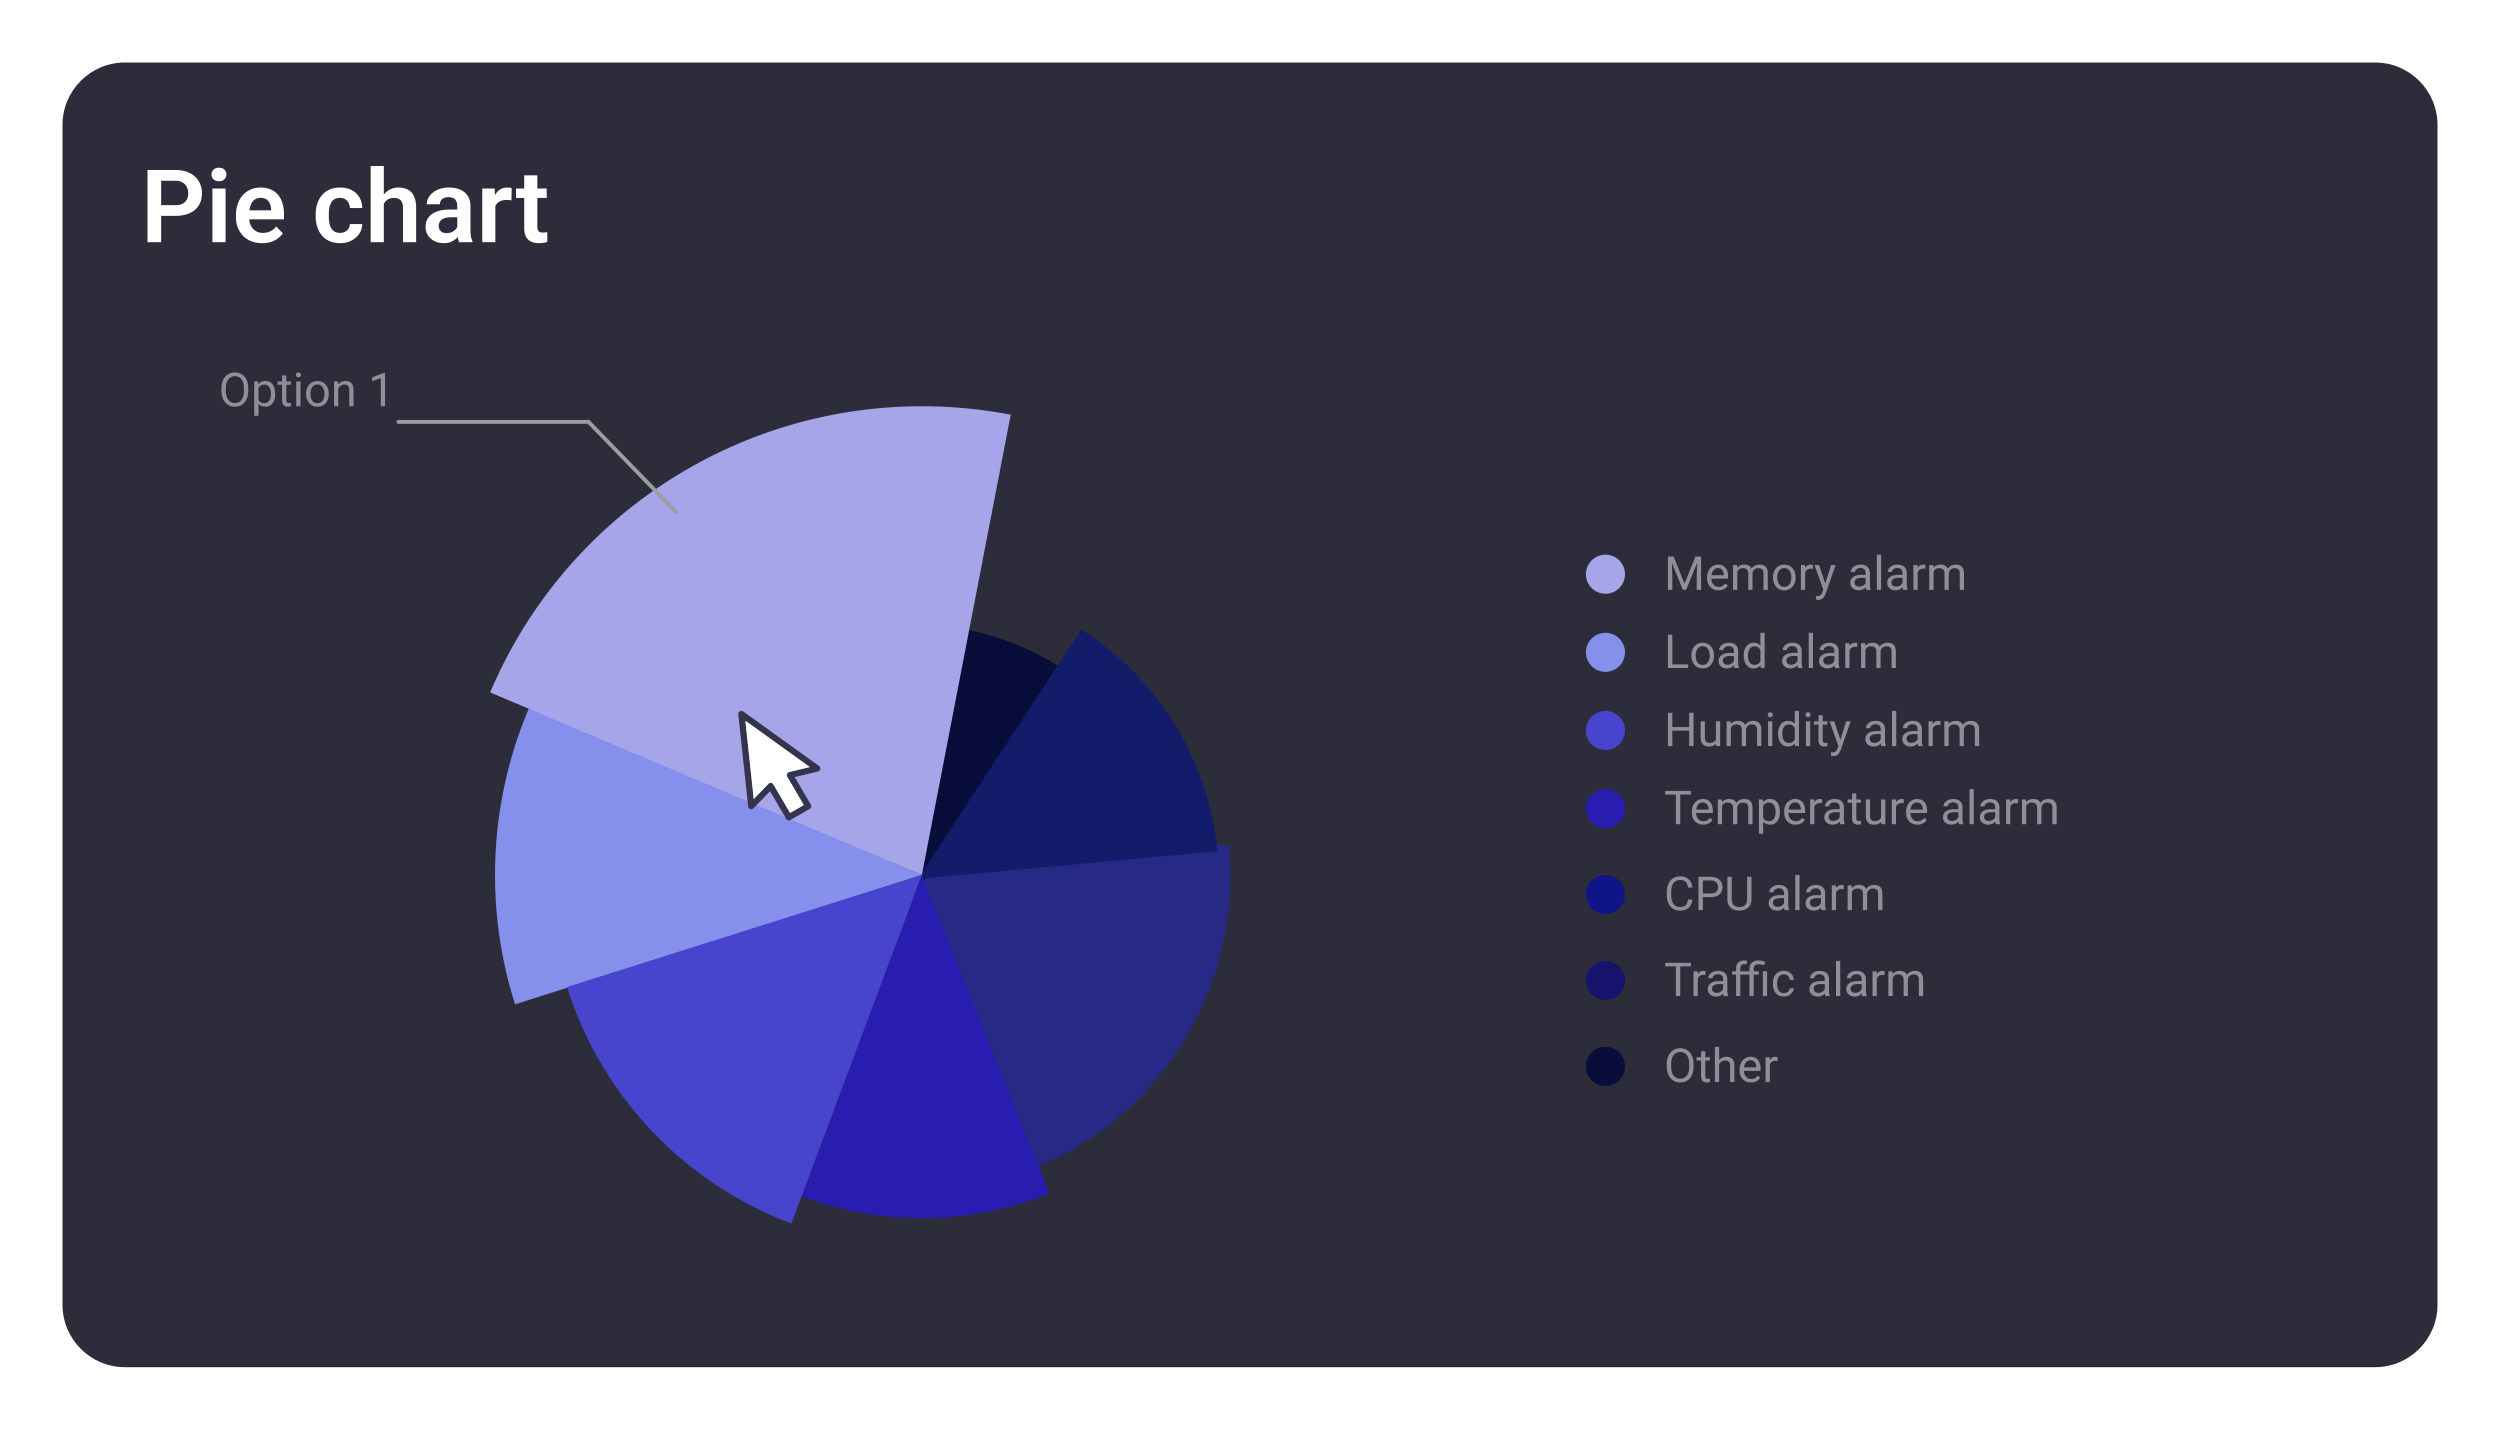 <svg width="640" height="366" fill="none" xmlns="http://www.w3.org/2000/svg"><g filter="url(#a)"><path d="M608 16H32c-8.837 0-16 7.163-16 16v302c0 8.837 7.163 16 16 16h576c8.837 0 16-7.163 16-16V32c0-8.837-7.163-16-16-16Z" fill="#2C2C3A"/></g><path d="M44.874 55.259h-4.76v-2.742h4.76c.779 0 1.41-.127 1.892-.381.49-.263.85-.618 1.079-1.067.228-.457.343-.977.343-1.561 0-.567-.115-1.096-.343-1.587a2.76 2.76 0 0 0-1.08-1.194c-.482-.304-1.112-.456-1.89-.456h-3.619V62h-3.491V43.516h7.11c1.438 0 2.665.258 3.68.774 1.025.508 1.803 1.215 2.337 2.12.541.897.812 1.921.812 3.072 0 1.194-.27 2.222-.812 3.085-.534.864-1.312 1.528-2.336 1.993-1.016.466-2.243.699-3.682.699Zm12.873-6.995V62h-3.364V48.264h3.364Zm-3.593-3.593c0-.5.17-.914.508-1.244.347-.33.813-.495 1.397-.495.584 0 1.045.165 1.384.495.346.33.52.745.52 1.244 0 .49-.174.901-.52 1.231-.34.33-.8.495-1.384.495-.584 0-1.05-.165-1.397-.495a1.65 1.65 0 0 1-.508-1.231Zm12.962 17.583c-1.04 0-1.976-.17-2.805-.508a6.161 6.161 0 0 1-2.12-1.41 6.48 6.48 0 0 1-1.334-2.12 7.387 7.387 0 0 1-.457-2.614v-.508c0-1.058.153-2.019.457-2.882.305-.872.737-1.62 1.295-2.247a5.7 5.7 0 0 1 2.006-1.447c.779-.339 1.638-.508 2.577-.508.974 0 1.833.165 2.578.495a4.982 4.982 0 0 1 1.866 1.371c.5.592.876 1.303 1.13 2.133.254.82.38 1.73.38 2.73v1.409H61.924v-2.311h7.465v-.254a4.047 4.047 0 0 0-.305-1.46 2.333 2.333 0 0 0-.863-1.066c-.39-.271-.893-.407-1.511-.407-.5 0-.935.11-1.308.33a2.623 2.623 0 0 0-.914.915c-.237.389-.414.854-.533 1.396a8.451 8.451 0 0 0-.178 1.803v.508c0 .575.076 1.108.229 1.6.16.49.394.918.698 1.281.313.356.686.635 1.117.838.44.195.94.292 1.498.292.703 0 1.338-.135 1.905-.406a4.24 4.24 0 0 0 1.498-1.231l1.688 1.752c-.287.423-.677.829-1.168 1.218-.482.39-1.066.707-1.752.952-.685.237-1.477.356-2.374.356Zm19.932-2.64a2.8 2.8 0 0 0 1.27-.28c.372-.186.668-.449.888-.787.229-.339.351-.732.368-1.18h3.161a4.449 4.449 0 0 1-.787 2.5c-.508.736-1.185 1.32-2.031 1.752-.838.423-1.777.635-2.818.635-1.058 0-1.98-.178-2.768-.533a5.388 5.388 0 0 1-1.968-1.486 6.574 6.574 0 0 1-1.168-2.209 9.236 9.236 0 0 1-.38-2.691v-.406c0-.957.126-1.854.38-2.692a6.574 6.574 0 0 1 1.168-2.209 5.387 5.387 0 0 1 1.968-1.485c.787-.355 1.706-.533 2.755-.533 1.109 0 2.082.216 2.92.647a4.809 4.809 0 0 1 1.98 1.828c.483.788.732 1.714.75 2.78h-3.162a3.042 3.042 0 0 0-.33-1.32 2.425 2.425 0 0 0-.863-.94c-.373-.236-.825-.355-1.359-.355-.567 0-1.04.119-1.421.356a2.453 2.453 0 0 0-.876.977 4.82 4.82 0 0 0-.432 1.372c-.076.499-.114 1.024-.114 1.574v.406c0 .559.038 1.092.114 1.6.085.507.229.964.432 1.37.211.398.503.716.876.953.38.237.863.355 1.447.355ZM98.258 42.5V62h-3.364V42.5h3.364Zm-.533 12.137h-.99c0-.957.126-1.837.38-2.64a6.542 6.542 0 0 1 1.08-2.096 4.947 4.947 0 0 1 1.662-1.396 4.709 4.709 0 0 1 2.159-.495c.677 0 1.29.097 1.84.292a3.481 3.481 0 0 1 1.435.901c.398.415.702.956.914 1.625.22.66.33 1.464.33 2.412V62h-3.377v-8.785c0-.635-.093-1.134-.279-1.498a1.668 1.668 0 0 0-.8-.8c-.338-.16-.757-.241-1.257-.241-.541 0-1.007.106-1.396.317-.39.203-.711.487-.965.85a4.149 4.149 0 0 0-.559 1.258 6.325 6.325 0 0 0-.177 1.536Zm19.335 4.443v-6.335c0-.465-.081-.867-.242-1.206-.16-.339-.406-.6-.736-.787-.33-.186-.749-.28-1.257-.28-.448 0-.842.077-1.18.23a1.737 1.737 0 0 0-.762.647c-.178.27-.267.584-.267.94h-3.364c0-.568.135-1.105.406-1.613a4.318 4.318 0 0 1 1.155-1.371 5.693 5.693 0 0 1 1.816-.953c.711-.228 1.506-.342 2.387-.342 1.041 0 1.967.178 2.78.533.821.347 1.464.872 1.93 1.574.474.703.711 1.587.711 2.654v5.992c0 .685.042 1.273.126 1.764.094.483.229.902.407 1.257V62h-3.415c-.161-.347-.284-.787-.368-1.32a10.307 10.307 0 0 1-.127-1.6Zm.469-5.446.026 1.993h-2.12c-.525 0-.986.055-1.384.165-.398.102-.724.254-.978.457a1.852 1.852 0 0 0-.571.711c-.127.27-.19.58-.19.927 0 .338.076.643.228.914.161.27.389.486.686.647.304.153.66.229 1.066.229.592 0 1.109-.119 1.549-.356.44-.245.783-.541 1.028-.888.246-.347.377-.678.394-.99l.965 1.447a5.71 5.71 0 0 1-.534 1.104c-.237.39-.541.753-.914 1.092a4.653 4.653 0 0 1-1.345.838c-.525.22-1.135.33-1.829.33-.888 0-1.684-.178-2.386-.533a4.225 4.225 0 0 1-1.663-1.46c-.407-.618-.61-1.32-.61-2.108 0-.727.136-1.37.407-1.93a3.685 3.685 0 0 1 1.206-1.408c.533-.39 1.193-.682 1.98-.877.796-.203 1.705-.304 2.73-.304h2.259Zm9.281-2.565V62h-3.352V48.264h3.174l.178 2.805Zm4.176-2.894-.05 3.123a5.956 5.956 0 0 0-.635-.076 8.829 8.829 0 0 0-.648-.026c-.516 0-.969.072-1.358.216a2.545 2.545 0 0 0-.978.597 2.642 2.642 0 0 0-.584.965 4.152 4.152 0 0 0-.228 1.27l-.724-.09c0-.871.089-1.68.267-2.425.178-.744.436-1.396.774-1.955.339-.558.762-.99 1.27-1.294.516-.314 1.109-.47 1.777-.47.186 0 .385.017.597.05.22.026.393.064.52.115Zm8.976.089v2.412h-7.871v-2.412h7.871Zm-5.764-3.377h3.364v13.152c0 .406.056.72.166.94a.85.85 0 0 0 .495.444c.22.076.482.114.787.114.22 0 .423-.013.609-.038s.343-.05.47-.076l.013 2.514a6.31 6.31 0 0 1-.953.228 7.05 7.05 0 0 1-1.18.089c-.754 0-1.414-.127-1.981-.381a2.83 2.83 0 0 1-1.32-1.257c-.313-.584-.47-1.354-.47-2.31v-13.42Z" fill="#fff"/><g filter="url(#b)"><path d="M264.406 285.203c16.157-6.505 29.783-18.103 38.838-33.056a81.408 81.408 0 0 0 11.388-49.886L234.5 210l29.906 75.203Z" fill="#262A86"/></g><g filter="url(#c)"><path d="M247.607 147.266a68.496 68.496 0 0 1 24.34 9.876L234.5 214.5l13.107-67.234Z" fill="#080D3A"/></g><g filter="url(#d)"><path d="M276.798 147.172a76.462 76.462 0 0 1 24.039 24.415 75.328 75.328 0 0 1 10.827 32.324L235 211l41.798-63.828Z" fill="#131C6B"/></g><g filter="url(#e)"><path d="M268.695 291.523a87.832 87.832 0 0 1-63.437.757L236 210l32.695 81.523Z" fill="#291DB1"/></g><g filter="url(#f)"><path d="M131.857 243.105a109.275 109.275 0 0 1 3.825-76.441L236 210l-104.143 33.105Z" fill="#858FEC"/></g><g filter="url(#g)"><path d="M258.745 92.175a120.002 120.002 0 0 0-133.269 71.086L236 210l22.745-117.825Z" fill="#A6A5E9"/></g><g filter="url(#h)"><path d="M145.157 238.662a95.252 95.252 0 0 0 57.434 60.545L236 210l-90.843 28.662Z" fill="#4745CE"/></g><path d="M189.765 182.001a.815.815 0 0 0-.574.283.796.796 0 0 0-.186.606l2.521 23.547a.805.805 0 0 0 .542.68c.3.102.633.022.852-.205l4.206-4.371 4.129 7.064a.815.815 0 0 0 1.102.288l4.916-2.805a.797.797 0 0 0 .304-1.09l-4.118-7.064 5.917-1.415a.797.797 0 0 0 .291-1.428l-19.37-13.927a.813.813 0 0 0-.532-.163Zm1.051 2.517 16.482 11.849-5.283 1.265a.806.806 0 0 0-.549.464.79.79 0 0 0 .043.713l4.256 7.289-3.509 2.004-4.257-7.289a.814.814 0 0 0-1.292-.15l-3.749 3.895-2.142-20.04Z" fill="#34344D"/><path d="m190.816 184.518 16.482 11.849-5.283 1.265a.806.806 0 0 0-.549.464.79.79 0 0 0 .043.713l4.256 7.289-3.509 2.004-4.257-7.289a.814.814 0 0 0-1.292-.15l-3.749 3.895-2.142-20.04Z" fill="#fff"/><path d="M102 108h48.661L173 131" stroke="#9D9D9D" stroke-linecap="round"/><path d="M63.559 99.465v.539c0 .641-.08 1.215-.24 1.723-.16.507-.391.939-.692 1.294a3 3 0 0 1-1.084.815 3.407 3.407 0 0 1-1.406.281c-.504 0-.967-.094-1.389-.281a3.124 3.124 0 0 1-1.09-.815 3.793 3.793 0 0 1-.709-1.294c-.168-.508-.252-1.082-.252-1.723v-.54c0-.64.082-1.212.246-1.716.168-.508.405-.94.71-1.295.304-.36.665-.633 1.083-.82a3.381 3.381 0 0 1 1.389-.281c.52 0 .988.093 1.406.28a2.97 2.97 0 0 1 1.084.821c.305.356.537.787.697 1.295.165.504.247 1.076.247 1.717Zm-1.12.539v-.55c0-.509-.052-.958-.158-1.348a2.793 2.793 0 0 0-.45-.985 1.946 1.946 0 0 0-.733-.603 2.223 2.223 0 0 0-.973-.206c-.352 0-.67.069-.955.206a2.022 2.022 0 0 0-.727.603c-.199.266-.353.594-.462.985-.11.39-.165.84-.165 1.347v.551c0 .512.055.965.164 1.359.11.391.266.721.47.991.206.265.45.466.732.603.285.137.603.205.955.205.367 0 .693-.068.978-.205.285-.137.526-.338.72-.603.2-.27.35-.6.452-.991.102-.394.153-.847.153-1.359Zm3.733-1.125v7.559h-1.09V97.66h.996l.094 1.219Zm4.271 1.898v.123c0 .461-.054.889-.164 1.284-.11.39-.27.73-.48 1.019a2.185 2.185 0 0 1-.768.674c-.304.16-.654.24-1.049.24-.402 0-.757-.066-1.066-.199a2.104 2.104 0 0 1-.785-.58 2.968 2.968 0 0 1-.516-.914 5.3 5.3 0 0 1-.258-1.201v-.657a5.52 5.52 0 0 1 .264-1.26c.129-.37.299-.687.51-.949.215-.265.475-.466.78-.603.304-.14.655-.211 1.054-.211.398 0 .752.078 1.06.234.309.153.569.371.78.657.21.285.369.627.474 1.025.11.394.164.834.164 1.318Zm-1.09.123v-.123c0-.316-.033-.613-.1-.89a2.252 2.252 0 0 0-.31-.739 1.48 1.48 0 0 0-.527-.504 1.5 1.5 0 0 0-.768-.187 1.69 1.69 0 0 0-.714.14c-.2.094-.37.221-.51.382-.14.156-.256.335-.346.539-.086.199-.15.406-.193.621v1.517c.078.274.187.532.328.774.14.238.328.431.562.58.235.144.53.217.885.217.293 0 .545-.061.756-.182a1.53 1.53 0 0 0 .527-.51c.141-.215.245-.461.31-.738.067-.281.1-.58.1-.897Zm5.128-3.24v.832h-3.428v-.832h3.428Zm-2.268-1.54h1.084v6.31c0 .215.033.377.1.486a.477.477 0 0 0 .257.217c.106.035.219.053.34.053.09 0 .184-.008.281-.024.102-.019.178-.035.229-.047l.006.885c-.086.027-.2.053-.34.076a2.532 2.532 0 0 1-.498.041c-.266 0-.51-.053-.733-.158a1.176 1.176 0 0 1-.533-.527c-.129-.25-.193-.586-.193-1.008v-6.305Zm4.717 1.54V104h-1.09v-6.34h1.09Zm-1.172-1.681c0-.176.053-.325.158-.446.11-.12.27-.181.48-.181.207 0 .366.06.475.181.113.121.17.27.17.445a.613.613 0 0 1-.17.434c-.11.117-.267.176-.474.176-.212 0-.372-.059-.481-.176a.638.638 0 0 1-.158-.434Zm2.625 4.921v-.134c0-.457.066-.881.199-1.272a3.02 3.02 0 0 1 .574-1.025c.25-.293.553-.52.908-.68a2.819 2.819 0 0 1 1.196-.246c.445 0 .846.082 1.2.246.36.16.665.387.915.68.254.289.447.63.58 1.025.133.39.2.815.2 1.272v.134c0 .457-.067.881-.2 1.272-.133.39-.326.732-.58 1.025-.25.289-.553.516-.908.68-.352.16-.75.24-1.195.24-.446 0-.846-.08-1.202-.24a2.72 2.72 0 0 1-.914-.68 3.102 3.102 0 0 1-.574-1.025 3.931 3.931 0 0 1-.2-1.272Zm1.084-.134v.134c0 .317.037.616.111.897.074.277.186.523.334.738.152.215.342.385.569.51.226.121.49.182.79.182.297 0 .557-.061.78-.182.226-.125.414-.295.562-.51.149-.215.26-.461.334-.738.078-.281.117-.58.117-.897v-.134c0-.313-.039-.608-.117-.885a2.28 2.28 0 0 0-.34-.744 1.615 1.615 0 0 0-.562-.516 1.578 1.578 0 0 0-.785-.187c-.297 0-.559.062-.785.187-.223.125-.41.297-.563.516-.148.215-.26.463-.334.744a3.41 3.41 0 0 0-.111.885Zm7.13-1.752V104h-1.083v-6.34h1.025l.059 1.354Zm-.257 1.576-.451-.018c.004-.433.068-.834.193-1.2.125-.372.3-.694.527-.968a2.349 2.349 0 0 1 1.858-.861c.312 0 .594.043.844.129.25.082.462.215.638.398.18.184.317.422.41.715.094.29.141.643.141 1.06V104h-1.09v-4.166c0-.332-.049-.598-.146-.797a.9.9 0 0 0-.428-.44 1.535 1.535 0 0 0-.692-.14c-.269 0-.515.057-.738.17-.219.113-.408.27-.568.469-.156.199-.28.427-.37.685a2.505 2.505 0 0 0-.128.809Zm12.228-5.168V104h-1.084v-7.225l-2.185.797v-.978l3.1-1.172h.17ZM427.348 142.469h1.095l2.795 6.955 2.789-6.955h1.102L431.66 151h-.855l-3.457-8.531Zm-.358 0h.967l.158 5.203V151h-1.125v-8.531Zm7.524 0h.966V151h-1.125v-3.328l.159-5.203Zm5.42 8.648c-.442 0-.842-.074-1.202-.222a2.746 2.746 0 0 1-.92-.639 2.849 2.849 0 0 1-.585-.973 3.56 3.56 0 0 1-.206-1.23v-.246c0-.516.077-.975.229-1.377.152-.407.359-.75.621-1.032a2.66 2.66 0 0 1 .891-.638 2.55 2.55 0 0 1 1.031-.217c.453 0 .844.078 1.172.234.332.157.603.375.814.657.211.277.367.605.469.984.102.375.152.785.152 1.23v.487h-4.734v-.885h3.65v-.082a2.696 2.696 0 0 0-.175-.82 1.478 1.478 0 0 0-.469-.657c-.215-.171-.508-.257-.879-.257a1.47 1.47 0 0 0-1.213.615 2.308 2.308 0 0 0-.346.744 3.775 3.775 0 0 0-.123 1.014v.246c0 .301.041.584.123.849.086.262.209.493.37.692.164.199.361.355.591.468.235.114.5.17.797.17.383 0 .707-.078.973-.234.265-.156.498-.365.697-.627l.656.522c-.136.207-.31.404-.521.591-.211.188-.471.34-.779.457-.305.118-.666.176-1.084.176Zm4.81-5.197V151h-1.09v-6.34h1.032l.058 1.26Zm-.223 1.67-.503-.018c.003-.433.06-.834.17-1.201.109-.371.271-.693.486-.967.215-.273.482-.484.803-.633.32-.152.691-.228 1.113-.228.297 0 .57.043.82.129.25.082.467.213.651.392.183.18.326.411.427.692.102.281.153.621.153 1.019V151h-1.084v-4.172c0-.332-.057-.598-.17-.797a.975.975 0 0 0-.469-.433 1.686 1.686 0 0 0-.715-.141c-.32 0-.588.057-.803.17a1.353 1.353 0 0 0-.515.469 2.09 2.09 0 0 0-.281.685 3.818 3.818 0 0 0-.083.809Zm4.108-.598-.727.223c.004-.348.061-.682.17-1.002a2.74 2.74 0 0 1 .487-.856 2.28 2.28 0 0 1 .791-.591 2.46 2.46 0 0 1 1.072-.223c.34 0 .64.045.902.135.266.09.488.228.668.416.184.183.322.42.416.709.094.289.141.633.141 1.031V151h-1.09v-4.178c0-.355-.057-.631-.17-.826a.885.885 0 0 0-.469-.416 1.872 1.872 0 0 0-.715-.123c-.238 0-.449.041-.632.123a1.3 1.3 0 0 0-.463.34 1.485 1.485 0 0 0-.287.486 1.795 1.795 0 0 0-.094.586Zm5.273.908v-.134c0-.457.067-.881.2-1.272a3.01 3.01 0 0 1 .574-1.025c.25-.293.553-.52.908-.68a2.819 2.819 0 0 1 1.195-.246c.446 0 .846.082 1.201.246.36.16.665.387.915.68.253.289.447.631.58 1.025.132.391.199.815.199 1.272v.134c0 .457-.067.881-.199 1.272-.133.39-.327.732-.58 1.025-.25.289-.553.516-.909.68-.351.16-.75.24-1.195.24-.445 0-.846-.08-1.201-.24a2.714 2.714 0 0 1-.914-.68 3.087 3.087 0 0 1-.574-1.025 3.926 3.926 0 0 1-.2-1.272Zm1.084-.134v.134c0 .317.037.616.112.897.074.277.185.523.334.738.152.215.341.385.568.51.227.121.49.182.791.182.297 0 .557-.061.779-.182.227-.125.414-.295.563-.51.148-.215.26-.461.334-.738a3.34 3.34 0 0 0 .117-.897v-.134c0-.313-.039-.608-.117-.885a2.284 2.284 0 0 0-.34-.744 1.608 1.608 0 0 0-.563-.516 1.575 1.575 0 0 0-.785-.187c-.297 0-.558.062-.785.187-.223.125-.41.297-.562.516-.149.215-.26.463-.334.744a3.374 3.374 0 0 0-.112.885Zm7.131-2.11V151h-1.084v-6.34h1.055l.029.996Zm1.981-1.031-.006 1.008a1.53 1.53 0 0 0-.258-.035 2.678 2.678 0 0 0-.27-.012c-.25 0-.47.039-.662.117a1.382 1.382 0 0 0-.486.328 1.58 1.58 0 0 0-.316.504 2.424 2.424 0 0 0-.147.633l-.305.176c0-.383.038-.742.112-1.078.078-.336.197-.633.357-.891.16-.262.363-.465.61-.609a1.705 1.705 0 0 1 1.16-.194.8.8 0 0 1 .211.053Zm2.888 5.719 1.764-5.684h1.16l-2.543 7.319a3.993 3.993 0 0 1-.234.503 2.427 2.427 0 0 1-.363.522 1.73 1.73 0 0 1-.54.398 1.615 1.615 0 0 1-.744.159c-.086 0-.195-.012-.328-.036a3.317 3.317 0 0 1-.281-.058l-.006-.879c.031.004.08.008.147.012a1.755 1.755 0 0 0 .773-.088.954.954 0 0 0 .434-.323c.121-.148.224-.353.31-.615l.451-1.23Zm-1.295-5.684 1.647 4.922.281 1.143-.779.398-2.332-6.463h1.183Zm11.913 5.256v-3.264c0-.25-.051-.466-.153-.65a.995.995 0 0 0-.445-.434 1.62 1.62 0 0 0-.738-.152c-.274 0-.514.047-.721.141a1.25 1.25 0 0 0-.481.369.809.809 0 0 0-.17.492h-1.084c0-.227.059-.451.176-.674.117-.223.285-.424.504-.603.223-.184.488-.329.797-.434.313-.109.66-.164 1.043-.164.461 0 .867.078 1.219.234.355.157.633.393.832.709.203.313.305.705.305 1.178v2.953c0 .211.017.436.052.674.039.238.096.443.17.615V151h-1.131a2.091 2.091 0 0 1-.129-.498 4.042 4.042 0 0 1-.046-.586Zm.187-2.76.012.762h-1.096c-.309 0-.584.025-.826.076a1.898 1.898 0 0 0-.61.217 1.037 1.037 0 0 0-.375.369.99.99 0 0 0-.128.51c0 .199.044.381.134.545.09.164.225.295.405.392.183.094.408.141.673.141.332 0 .625-.07.879-.211s.455-.312.604-.516c.152-.203.234-.4.246-.591l.463.521a1.57 1.57 0 0 1-.223.545 2.618 2.618 0 0 1-1.201 1.025 2.313 2.313 0 0 1-.926.176 2.43 2.43 0 0 1-1.131-.252 1.933 1.933 0 0 1-.75-.674 1.788 1.788 0 0 1-.263-.955c0-.34.066-.638.199-.896.133-.262.324-.479.574-.651.25-.175.551-.308.903-.398.351-.09.744-.135 1.177-.135h1.26ZM481.57 142v9h-1.09v-9h1.09Zm5.479 7.916v-3.264c0-.25-.051-.466-.153-.65a.995.995 0 0 0-.445-.434 1.62 1.62 0 0 0-.738-.152c-.274 0-.514.047-.721.141a1.239 1.239 0 0 0-.48.369.803.803 0 0 0-.17.492h-1.084c0-.227.058-.451.176-.674.117-.223.285-.424.504-.603.222-.184.488-.329.796-.434a3.157 3.157 0 0 1 1.043-.164c.461 0 .868.078 1.219.234.356.157.633.393.832.709.203.313.305.705.305 1.178v2.953c0 .211.017.436.053.674.039.238.095.443.169.615V151h-1.13a2 2 0 0 1-.129-.498 3.914 3.914 0 0 1-.047-.586Zm.187-2.76.012.762h-1.096c-.308 0-.584.025-.826.076a1.883 1.883 0 0 0-.609.217 1.037 1.037 0 0 0-.375.369.981.981 0 0 0-.129.51c0 .199.045.381.135.545.09.164.224.295.404.392.184.094.408.141.674.141a1.817 1.817 0 0 0 1.482-.727c.153-.203.235-.4.246-.591l.463.521a1.565 1.565 0 0 1-.222.545 2.628 2.628 0 0 1-1.202 1.025 2.312 2.312 0 0 1-.925.176c-.43 0-.807-.084-1.131-.252a1.919 1.919 0 0 1-.75-.674 1.78 1.78 0 0 1-.264-.955c0-.34.066-.638.199-.896.133-.262.324-.479.574-.651.25-.175.551-.308.903-.398.351-.09.744-.135 1.178-.135h1.259Zm3.686-1.5V151h-1.084v-6.34h1.055l.029.996Zm1.98-1.031-.006 1.008a1.506 1.506 0 0 0-.257-.035 2.678 2.678 0 0 0-.27-.012c-.25 0-.471.039-.662.117a1.382 1.382 0 0 0-.486.328 1.583 1.583 0 0 0-.317.504 2.424 2.424 0 0 0-.146.633l-.305.176c0-.383.037-.742.111-1.078.079-.336.198-.633.358-.891a1.74 1.74 0 0 1 .609-.609 1.708 1.708 0 0 1 1.16-.194.79.79 0 0 1 .211.053Zm2.08 1.295V151h-1.089v-6.34h1.031l.058 1.26Zm-.222 1.67-.504-.018c.004-.433.06-.834.17-1.201.109-.371.271-.693.486-.967.215-.273.483-.484.803-.633.32-.152.691-.228 1.113-.228.297 0 .57.043.82.129.25.082.467.213.651.392.183.18.326.411.428.692.101.281.152.621.152 1.019V151h-1.084v-4.172c0-.332-.057-.598-.17-.797a.971.971 0 0 0-.469-.433 1.686 1.686 0 0 0-.715-.141c-.32 0-.587.057-.802.17a1.349 1.349 0 0 0-.516.469 2.09 2.09 0 0 0-.281.685 3.819 3.819 0 0 0-.082.809Zm4.107-.598-.726.223c.004-.348.06-.682.17-1.002.113-.32.275-.606.486-.856a2.29 2.29 0 0 1 .791-.591 2.46 2.46 0 0 1 1.072-.223c.34 0 .641.045.902.135.266.09.489.228.668.416.184.183.323.42.416.709.094.289.141.633.141 1.031V151h-1.09v-4.178c0-.355-.056-.631-.17-.826a.883.883 0 0 0-.468-.416 1.88 1.88 0 0 0-.715-.123c-.239 0-.449.041-.633.123a1.3 1.3 0 0 0-.463.34 1.485 1.485 0 0 0-.287.486 1.795 1.795 0 0 0-.094.586Z" fill="#8E9097"/><path d="M411 152a5 5 0 1 0-.001-10.001A5 5 0 0 0 411 152Z" fill="#A6A5E9"/><path d="M432.164 170.08v.92h-4.266v-.92h4.266Zm-4.043-7.611V171h-1.131v-8.531h1.131Zm4.887 5.431v-.134c0-.457.066-.881.199-1.272.133-.394.324-.736.574-1.025.25-.293.553-.52.908-.68a2.823 2.823 0 0 1 1.196-.246c.445 0 .845.082 1.201.246.359.16.664.387.914.68.254.289.447.631.58 1.025.133.391.199.815.199 1.272v.134c0 .457-.066.881-.199 1.272-.133.39-.326.732-.58 1.025-.25.289-.553.516-.908.68-.352.16-.75.24-1.196.24-.445 0-.845-.08-1.201-.24a2.724 2.724 0 0 1-.914-.68 3.105 3.105 0 0 1-.574-1.025 3.926 3.926 0 0 1-.199-1.272Zm1.084-.134v.134c0 .317.037.616.111.897.074.277.186.523.334.738.152.215.342.385.568.51.227.121.491.182.791.182.297 0 .557-.061.78-.182.226-.125.414-.295.562-.51.149-.215.26-.461.334-.738a3.34 3.34 0 0 0 .117-.897v-.134c0-.313-.039-.608-.117-.885a2.264 2.264 0 0 0-.34-.744 1.613 1.613 0 0 0-.562-.516 1.577 1.577 0 0 0-.785-.187c-.297 0-.559.062-.785.187a1.68 1.68 0 0 0-.563.516c-.148.215-.26.463-.334.744a3.417 3.417 0 0 0-.111.885Zm9.785 2.15v-3.264c0-.25-.051-.466-.152-.65a.997.997 0 0 0-.446-.434 1.62 1.62 0 0 0-.738-.152 1.73 1.73 0 0 0-.721.141 1.239 1.239 0 0 0-.48.369.809.809 0 0 0-.17.492h-1.084c0-.227.059-.451.176-.674.117-.223.285-.424.504-.603.222-.184.488-.329.796-.434a3.157 3.157 0 0 1 1.043-.164c.461 0 .868.078 1.219.234.356.157.633.393.832.709.203.313.305.705.305 1.178v2.953c0 .211.018.436.053.674.039.238.095.443.17.615V171h-1.131a2 2 0 0 1-.129-.498 4.051 4.051 0 0 1-.047-.586Zm.187-2.76.012.762h-1.096c-.308 0-.584.025-.826.076a1.883 1.883 0 0 0-.609.217 1.037 1.037 0 0 0-.375.369.981.981 0 0 0-.129.51c0 .199.045.381.135.545.09.164.224.295.404.392.184.094.408.141.674.141a1.817 1.817 0 0 0 1.482-.727c.153-.203.235-.4.246-.591l.463.521a1.565 1.565 0 0 1-.222.545 2.601 2.601 0 0 1-.487.574c-.199.18-.437.33-.715.451a2.312 2.312 0 0 1-.925.176c-.43 0-.807-.084-1.131-.252a1.933 1.933 0 0 1-.75-.674 1.78 1.78 0 0 1-.264-.955c0-.34.067-.638.199-.896.133-.262.325-.479.575-.651.25-.175.55-.308.902-.398.352-.09.744-.135 1.178-.135h1.259Zm6.598 2.614V162h1.09v9h-.996l-.094-1.23Zm-4.266-1.87v-.123c0-.484.059-.923.176-1.318.121-.398.291-.74.51-1.025.223-.286.486-.504.791-.657a2.253 2.253 0 0 1 1.031-.234c.399 0 .746.07 1.043.211.301.137.555.338.762.603.211.262.377.579.498.95s.205.791.252 1.259v.539a5.521 5.521 0 0 1-.252 1.254 2.963 2.963 0 0 1-.498.95 2.093 2.093 0 0 1-.762.603 2.522 2.522 0 0 1-1.054.205c-.372 0-.711-.08-1.02-.24a2.406 2.406 0 0 1-.791-.674 3.28 3.28 0 0 1-.51-1.019 4.503 4.503 0 0 1-.176-1.284Zm1.09-.123v.123c0 .317.032.614.094.891.066.277.168.521.305.732.136.211.31.377.521.498.211.118.463.176.756.176.359 0 .654-.076.885-.228.234-.153.422-.354.562-.604.141-.25.25-.521.329-.814v-1.412a3.12 3.12 0 0 0-.206-.621 1.91 1.91 0 0 0-.339-.539 1.455 1.455 0 0 0-.51-.381 1.649 1.649 0 0 0-.709-.141c-.297 0-.553.063-.768.188a1.491 1.491 0 0 0-.521.503 2.312 2.312 0 0 0-.305.739 4.07 4.07 0 0 0-.094.89Zm12.668 2.139v-3.264c0-.25-.05-.466-.152-.65a1 1 0 0 0-.445-.434 1.627 1.627 0 0 0-.739-.152c-.273 0-.513.047-.72.141a1.243 1.243 0 0 0-.481.369.809.809 0 0 0-.17.492h-1.084c0-.227.059-.451.176-.674.117-.223.285-.424.504-.603.223-.184.488-.329.797-.434.312-.109.66-.164 1.043-.164.461 0 .867.078 1.219.234.355.157.632.393.832.709.203.313.304.705.304 1.178v2.953c0 .211.018.436.053.674.039.238.096.443.17.615V171h-1.131a2 2 0 0 1-.129-.498 4.051 4.051 0 0 1-.047-.586Zm.188-2.76.012.762h-1.096c-.309 0-.584.025-.826.076a1.88 1.88 0 0 0-.61.217 1.037 1.037 0 0 0-.375.369.981.981 0 0 0-.129.51c0 .199.045.381.135.545a.98.98 0 0 0 .404.392c.184.094.409.141.674.141.332 0 .625-.07.879-.211s.455-.312.604-.516c.152-.203.234-.4.246-.591l.463.521a1.59 1.59 0 0 1-.223.545 2.633 2.633 0 0 1-1.201 1.025 2.317 2.317 0 0 1-.926.176c-.43 0-.807-.084-1.131-.252a1.933 1.933 0 0 1-.75-.674 1.78 1.78 0 0 1-.263-.955c0-.34.066-.638.199-.896.133-.262.324-.479.574-.651a2.75 2.75 0 0 1 .902-.398c.352-.09.744-.135 1.178-.135h1.26Zm3.779-5.156v9h-1.09v-9h1.09Zm5.479 7.916v-3.264c0-.25-.051-.466-.153-.65a.995.995 0 0 0-.445-.434 1.62 1.62 0 0 0-.738-.152c-.274 0-.514.047-.721.141a1.25 1.25 0 0 0-.481.369.808.808 0 0 0-.169.492h-1.084c0-.227.058-.451.175-.674a1.98 1.98 0 0 1 .504-.603c.223-.184.489-.329.797-.434.313-.109.66-.164 1.043-.164.461 0 .867.078 1.219.234.355.157.633.393.832.709.203.313.305.705.305 1.178v2.953c0 .211.017.436.052.674.039.238.096.443.17.615V171h-1.131a2.091 2.091 0 0 1-.129-.498 4.042 4.042 0 0 1-.046-.586Zm.187-2.76.012.762h-1.096c-.308 0-.584.025-.826.076a1.883 1.883 0 0 0-.609.217 1.037 1.037 0 0 0-.375.369.981.981 0 0 0-.129.51c0 .199.045.381.134.545.09.164.225.295.405.392.183.094.408.141.674.141a1.821 1.821 0 0 0 1.482-.727c.152-.203.234-.4.246-.591l.463.521a1.57 1.57 0 0 1-.223.545 2.618 2.618 0 0 1-1.201 1.025 2.313 2.313 0 0 1-.926.176c-.429 0-.806-.084-1.13-.252a1.919 1.919 0 0 1-.75-.674 1.78 1.78 0 0 1-.264-.955c0-.34.066-.638.199-.896.133-.262.324-.479.574-.651.25-.175.551-.308.903-.398.351-.09.744-.135 1.177-.135h1.26Zm3.686-1.5V171h-1.084v-6.34h1.054l.03.996Zm1.98-1.031-.006 1.008a1.53 1.53 0 0 0-.258-.035 2.671 2.671 0 0 0-.269-.012c-.25 0-.471.039-.662.117a1.377 1.377 0 0 0-.487.328 1.598 1.598 0 0 0-.316.504 2.424 2.424 0 0 0-.146.633l-.305.176c0-.383.037-.742.111-1.078.078-.336.197-.633.358-.891a1.74 1.74 0 0 1 .609-.609 1.708 1.708 0 0 1 1.16-.194.79.79 0 0 1 .211.053Zm2.08 1.295V171h-1.09v-6.34h1.032l.058 1.26Zm-.222 1.67-.504-.018c.004-.433.06-.834.17-1.201.109-.371.271-.693.486-.967.215-.273.482-.484.803-.633.32-.152.691-.228 1.113-.228.297 0 .57.043.82.129.25.082.467.213.651.392.183.18.326.411.427.692.102.281.153.621.153 1.019V171h-1.084v-4.172c0-.332-.057-.598-.17-.797a.975.975 0 0 0-.469-.433 1.686 1.686 0 0 0-.715-.141c-.32 0-.588.057-.803.17a1.353 1.353 0 0 0-.515.469 2.09 2.09 0 0 0-.281.685 3.819 3.819 0 0 0-.082.809Zm4.107-.598-.727.223c.004-.348.061-.682.17-1.002a2.74 2.74 0 0 1 .487-.856 2.28 2.28 0 0 1 .791-.591 2.46 2.46 0 0 1 1.072-.223c.34 0 .641.045.902.135.266.09.489.228.668.416.184.183.323.42.416.709.094.289.141.633.141 1.031V171h-1.09v-4.178c0-.355-.057-.631-.17-.826a.885.885 0 0 0-.469-.416 1.87 1.87 0 0 0-.714-.123c-.239 0-.45.041-.633.123a1.3 1.3 0 0 0-.463.34 1.485 1.485 0 0 0-.287.486 1.795 1.795 0 0 0-.094.586Z" fill="#8E9097"/><path d="M411 172a5 5 0 1 0-.001-10.001A5 5 0 0 0 411 172Z" fill="#858FEC"/><path d="M432.562 186.137v.92h-4.617v-.92h4.617Zm-4.441-3.668V191h-1.131v-8.531h1.131Zm5.426 0V191h-1.125v-8.531h1.125Zm5.724 7.066v-4.875h1.09V191h-1.037l-.053-1.465Zm.206-1.336.451-.011c0 .421-.045.812-.135 1.171a2.522 2.522 0 0 1-.422.926 1.987 1.987 0 0 1-.767.615c-.317.145-.702.217-1.155.217-.308 0-.592-.045-.849-.135a1.687 1.687 0 0 1-.657-.416 1.886 1.886 0 0 1-.427-.732 3.521 3.521 0 0 1-.147-1.084v-4.09h1.084v4.102c0 .285.031.521.094.709.066.183.154.33.264.439.113.106.238.18.375.223.14.043.285.064.433.064.461 0 .826-.088 1.096-.263.269-.18.463-.42.58-.721.121-.305.182-.643.182-1.014Zm3.615-2.279V191h-1.09v-6.34h1.031l.059 1.26Zm-.223 1.67-.504-.018c.004-.433.061-.834.17-1.201.11-.371.272-.693.486-.967.215-.273.483-.484.803-.633a2.574 2.574 0 0 1 1.114-.228c.296 0 .57.043.82.129.25.082.467.213.65.392.184.18.326.411.428.692.102.281.152.621.152 1.019V191h-1.084v-4.172c0-.332-.056-.598-.17-.797a.969.969 0 0 0-.468-.433 1.692 1.692 0 0 0-.715-.141c-.321 0-.588.057-.803.17a1.349 1.349 0 0 0-.516.469 2.134 2.134 0 0 0-.281.685 3.819 3.819 0 0 0-.082.809Zm4.108-.598-.727.223c.004-.348.061-.682.17-1.002.113-.32.275-.606.486-.856a2.3 2.3 0 0 1 .791-.591c.313-.149.67-.223 1.073-.223.339 0 .64.045.902.135.266.09.488.228.668.416.183.183.322.42.416.709.094.289.14.633.14 1.031V191h-1.089v-4.178c0-.355-.057-.631-.17-.826a.889.889 0 0 0-.469-.416 1.876 1.876 0 0 0-.715-.123 1.54 1.54 0 0 0-.633.123 1.308 1.308 0 0 0-.463.34c-.125.141-.22.303-.287.486a1.822 1.822 0 0 0-.093.586Zm6.738-2.332V191h-1.09v-6.34h1.09Zm-1.172-1.681c0-.176.053-.325.158-.446.11-.121.27-.181.481-.181.207 0 .365.06.474.181.114.121.17.27.17.446a.61.61 0 0 1-.17.433c-.109.117-.267.176-.474.176-.211 0-.371-.059-.481-.176a.64.64 0 0 1-.158-.433Zm6.908 6.791V182h1.09v9h-.996l-.094-1.23Zm-4.265-1.87v-.123c0-.484.058-.923.175-1.318.121-.398.291-.74.51-1.025.223-.286.486-.504.791-.657a2.253 2.253 0 0 1 1.031-.234c.399 0 .746.07 1.043.211.301.137.555.338.762.603.211.262.377.579.498.95s.205.791.252 1.259v.539a5.521 5.521 0 0 1-.252 1.254 2.963 2.963 0 0 1-.498.95 2.093 2.093 0 0 1-.762.603c-.3.137-.652.205-1.054.205-.371 0-.711-.08-1.02-.24a2.406 2.406 0 0 1-.791-.674 3.28 3.28 0 0 1-.51-1.019 4.504 4.504 0 0 1-.175-1.284Zm1.089-.123v.123c0 .317.032.614.094.891.067.277.168.521.305.732.137.211.31.377.521.498.211.118.463.176.756.176.36 0 .654-.076.885-.228.234-.153.422-.354.562-.604.141-.25.25-.521.329-.814v-1.412a3.12 3.12 0 0 0-.206-.621 1.887 1.887 0 0 0-.339-.539 1.455 1.455 0 0 0-.51-.381 1.649 1.649 0 0 0-.709-.141c-.297 0-.553.063-.768.188a1.5 1.5 0 0 0-.521.503 2.335 2.335 0 0 0-.305.739 4.07 4.07 0 0 0-.094.89Zm7.131-3.117V191h-1.09v-6.34h1.09Zm-1.172-1.681c0-.176.053-.325.159-.446.109-.121.269-.181.48-.181.207 0 .365.06.475.181a.63.63 0 0 1 .17.446.614.614 0 0 1-.17.433c-.11.117-.268.176-.475.176-.211 0-.371-.059-.48-.176a.636.636 0 0 1-.159-.433Zm5.567 1.681v.832h-3.428v-.832h3.428Zm-2.268-1.541h1.084v6.311c0 .215.033.377.1.486a.475.475 0 0 0 .258.217c.105.035.218.053.339.053.09 0 .184-.008.282-.024.101-.019.177-.035.228-.047l.006.885a2.514 2.514 0 0 1-.34.076 2.523 2.523 0 0 1-.498.041c-.265 0-.51-.053-.732-.158a1.17 1.17 0 0 1-.533-.527c-.129-.25-.194-.586-.194-1.008v-6.305Zm5.321 7.225 1.763-5.684h1.16l-2.543 7.319a3.857 3.857 0 0 1-.234.503 2.427 2.427 0 0 1-.363.522 1.726 1.726 0 0 1-.539.398 1.615 1.615 0 0 1-.744.159 3.408 3.408 0 0 1-.61-.094l-.006-.879c.032.004.08.008.147.012a1.755 1.755 0 0 0 .773-.088.948.948 0 0 0 .434-.323c.121-.148.224-.353.31-.615l.452-1.23Zm-1.295-5.684 1.646 4.922.281 1.143-.779.398-2.332-6.463h1.184Zm11.912 5.256v-3.264c0-.25-.051-.466-.153-.65a.995.995 0 0 0-.445-.434 1.62 1.62 0 0 0-.738-.152c-.274 0-.514.047-.721.141a1.239 1.239 0 0 0-.48.369.803.803 0 0 0-.17.492h-1.084c0-.227.058-.451.175-.674a1.98 1.98 0 0 1 .504-.603c.223-.184.489-.329.797-.434.313-.109.66-.164 1.043-.164.461 0 .867.078 1.219.234.355.157.633.393.832.709.203.313.305.705.305 1.178v2.953c0 .211.017.436.052.674.039.238.096.443.17.615V191h-1.131a2.049 2.049 0 0 1-.128-.498 3.914 3.914 0 0 1-.047-.586Zm.187-2.76.012.762h-1.096c-.308 0-.584.025-.826.076a1.883 1.883 0 0 0-.609.217 1.037 1.037 0 0 0-.375.369.981.981 0 0 0-.129.51c0 .199.045.381.135.545a.968.968 0 0 0 .404.392c.183.094.408.141.674.141.332 0 .625-.07.879-.211.253-.141.455-.312.603-.516.152-.203.234-.4.246-.591l.463.521a1.55 1.55 0 0 1-.223.545 2.603 2.603 0 0 1-1.201 1.025 2.313 2.313 0 0 1-.926.176c-.429 0-.806-.084-1.13-.252a1.919 1.919 0 0 1-.75-.674 1.78 1.78 0 0 1-.264-.955c0-.34.066-.638.199-.896.133-.262.324-.479.574-.651.25-.175.551-.308.903-.398.351-.09.744-.135 1.177-.135h1.26Zm3.78-5.156v9h-1.09v-9h1.09Zm5.478 7.916v-3.264c0-.25-.051-.466-.152-.65a.997.997 0 0 0-.446-.434 1.62 1.62 0 0 0-.738-.152 1.73 1.73 0 0 0-.721.141 1.239 1.239 0 0 0-.48.369.809.809 0 0 0-.17.492h-1.084c0-.227.059-.451.176-.674.117-.223.285-.424.504-.603.222-.184.488-.329.797-.434.312-.109.66-.164 1.043-.164.46 0 .867.078 1.218.234.356.157.633.393.832.709.203.313.305.705.305 1.178v2.953c0 .211.018.436.053.674.039.238.095.443.17.615V191h-1.131a2 2 0 0 1-.129-.498 4.051 4.051 0 0 1-.047-.586Zm.188-2.76.011.762h-1.095c-.309 0-.584.025-.827.076a1.883 1.883 0 0 0-.609.217 1.037 1.037 0 0 0-.375.369.981.981 0 0 0-.129.51c0 .199.045.381.135.545.09.164.224.295.404.392.184.094.408.141.674.141a1.817 1.817 0 0 0 1.482-.727c.153-.203.235-.4.246-.591l.463.521a1.565 1.565 0 0 1-.222.545 2.574 2.574 0 0 1-.487.574c-.199.18-.437.33-.714.451a2.317 2.317 0 0 1-.926.176c-.43 0-.807-.084-1.131-.252a1.933 1.933 0 0 1-.75-.674 1.78 1.78 0 0 1-.264-.955c0-.34.067-.638.199-.896.133-.262.325-.479.575-.651.25-.175.55-.308.902-.398.352-.09.744-.135 1.178-.135h1.26Zm3.685-1.5V191h-1.084v-6.34h1.055l.029.996Zm1.981-1.031-.006 1.008a1.53 1.53 0 0 0-.258-.035 2.678 2.678 0 0 0-.27-.012c-.25 0-.47.039-.662.117a1.382 1.382 0 0 0-.486.328 1.6 1.6 0 0 0-.317.504 2.424 2.424 0 0 0-.146.633l-.305.176c0-.383.037-.742.112-1.078.078-.336.197-.633.357-.891a1.74 1.74 0 0 1 .609-.609 1.708 1.708 0 0 1 1.161-.194.812.812 0 0 1 .211.053Zm2.08 1.295V191h-1.09v-6.34h1.031l.059 1.26Zm-.223 1.67-.504-.018c.004-.433.061-.834.17-1.201.109-.371.271-.693.486-.967.215-.273.483-.484.803-.633.32-.152.691-.228 1.113-.228.297 0 .571.043.821.129.25.082.466.213.65.392.184.18.326.411.428.692.101.281.152.621.152 1.019V191h-1.084v-4.172c0-.332-.057-.598-.17-.797a.967.967 0 0 0-.469-.433 1.685 1.685 0 0 0-.714-.141c-.321 0-.588.057-.803.17a1.349 1.349 0 0 0-.516.469 2.111 2.111 0 0 0-.281.685 3.819 3.819 0 0 0-.082.809Zm4.107-.598-.726.223c.004-.348.06-.682.17-1.002.113-.32.275-.606.486-.856a2.3 2.3 0 0 1 .791-.591c.313-.149.67-.223 1.072-.223.34 0 .641.045.903.135.265.09.488.228.668.416.183.183.322.42.416.709.093.289.14.633.14 1.031V191h-1.09v-4.178c0-.355-.056-.631-.169-.826a.889.889 0 0 0-.469-.416 1.876 1.876 0 0 0-.715-.123 1.54 1.54 0 0 0-.633.123 1.308 1.308 0 0 0-.463.34c-.125.141-.22.303-.287.486a1.822 1.822 0 0 0-.094.586Z" fill="#8E9097"/><path d="M411 192a5 5 0 1 0-.001-10.001A5 5 0 0 0 411 192Z" fill="#4745CE"/><path d="M430.143 202.469V211h-1.114v-8.531h1.114Zm2.742 0v.926h-6.592v-.926h6.592Zm3.146 8.648c-.441 0-.842-.074-1.201-.222a2.746 2.746 0 0 1-.92-.639 2.85 2.85 0 0 1-.586-.973 3.583 3.583 0 0 1-.205-1.23v-.246c0-.516.076-.975.229-1.377.152-.407.359-.75.621-1.032.261-.281.558-.494.89-.638a2.552 2.552 0 0 1 1.032-.217c.453 0 .843.078 1.171.234.333.157.604.375.815.657.211.277.367.605.469.984.101.375.152.785.152 1.23v.487h-4.734v-.885h3.65v-.082a2.698 2.698 0 0 0-.176-.82 1.476 1.476 0 0 0-.468-.657c-.215-.171-.508-.257-.879-.257a1.47 1.47 0 0 0-1.213.615 2.287 2.287 0 0 0-.346.744 3.775 3.775 0 0 0-.123 1.014v.246c0 .301.041.584.123.849.086.262.209.493.369.692.164.199.361.355.592.468.234.114.5.17.797.17.383 0 .707-.078.972-.234.266-.156.499-.365.698-.627l.656.522a3.053 3.053 0 0 1-.521.591c-.211.188-.471.34-.78.457-.304.118-.666.176-1.084.176Zm4.811-5.197V211h-1.09v-6.34h1.031l.059 1.26Zm-.223 1.67-.504-.018c.004-.433.061-.834.17-1.201.11-.371.272-.693.486-.967.215-.273.483-.484.803-.633a2.574 2.574 0 0 1 1.114-.228c.296 0 .57.043.82.129.25.082.467.213.65.392.184.18.326.411.428.692.102.281.152.621.152 1.019V211h-1.084v-4.172c0-.332-.056-.598-.17-.797a.969.969 0 0 0-.468-.433 1.692 1.692 0 0 0-.715-.141c-.321 0-.588.057-.803.17a1.349 1.349 0 0 0-.516.469 2.134 2.134 0 0 0-.281.685 3.819 3.819 0 0 0-.082.809Zm4.108-.598-.727.223c.004-.348.061-.682.17-1.002.113-.32.275-.606.486-.856a2.3 2.3 0 0 1 .791-.591c.313-.149.67-.223 1.073-.223.339 0 .64.045.902.135.266.09.488.228.668.416.183.183.322.42.416.709.094.289.14.633.14 1.031V211h-1.089v-4.178c0-.355-.057-.631-.17-.826a.889.889 0 0 0-.469-.416 1.876 1.876 0 0 0-.715-.123 1.54 1.54 0 0 0-.633.123 1.308 1.308 0 0 0-.463.34c-.125.141-.22.303-.287.486a1.822 1.822 0 0 0-.093.586Zm6.644-1.113v7.559h-1.09v-8.778h.996l.094 1.219Zm4.272 1.898v.123c0 .461-.055.889-.164 1.284-.11.39-.27.73-.481 1.019a2.184 2.184 0 0 1-.768.674c-.304.16-.654.24-1.048.24-.403 0-.758-.066-1.067-.199a2.11 2.11 0 0 1-.785-.58 2.969 2.969 0 0 1-.516-.914 5.307 5.307 0 0 1-.257-1.201v-.657c.047-.468.134-.888.263-1.259.129-.371.299-.688.51-.95.215-.265.475-.466.779-.603a2.49 2.49 0 0 1 1.055-.211c.398 0 .752.078 1.061.234.308.153.568.371.779.657.211.285.369.627.475 1.025.109.395.164.834.164 1.318Zm-1.09.123v-.123a3.78 3.78 0 0 0-.1-.89 2.252 2.252 0 0 0-.31-.739 1.486 1.486 0 0 0-.528-.503 1.498 1.498 0 0 0-.767-.188c-.274 0-.512.047-.715.141-.199.093-.369.22-.51.381a1.999 1.999 0 0 0-.346.539c-.086.199-.15.406-.193.621v1.517c.078.274.187.532.328.774.141.238.328.431.563.58.234.144.529.217.884.217.293 0 .545-.061.756-.182.215-.125.391-.295.528-.51.14-.215.244-.461.31-.738.067-.281.1-.58.1-.897Zm5.103 3.217c-.441 0-.842-.074-1.201-.222a2.746 2.746 0 0 1-.92-.639 2.85 2.85 0 0 1-.586-.973 3.56 3.56 0 0 1-.205-1.23v-.246c0-.516.076-.975.229-1.377.152-.407.359-.75.621-1.032.261-.281.558-.494.89-.638a2.552 2.552 0 0 1 1.032-.217c.453 0 .843.078 1.172.234.332.157.603.375.814.657.211.277.367.605.469.984.101.375.152.785.152 1.23v.487h-4.734v-.885h3.65v-.082a2.698 2.698 0 0 0-.176-.82 1.476 1.476 0 0 0-.468-.657c-.215-.171-.508-.257-.879-.257a1.47 1.47 0 0 0-1.213.615 2.287 2.287 0 0 0-.346.744 3.775 3.775 0 0 0-.123 1.014v.246c0 .301.041.584.123.849.086.262.209.493.369.692.164.199.362.355.592.468.234.114.5.17.797.17.383 0 .707-.078.973-.234.265-.156.498-.365.697-.627l.656.522a3.053 3.053 0 0 1-.521.591c-.211.188-.471.34-.78.457-.304.118-.666.176-1.084.176Zm4.817-5.461V211h-1.084v-6.34h1.054l.03.996Zm1.98-1.031-.006 1.008a1.53 1.53 0 0 0-.258-.035 2.671 2.671 0 0 0-.269-.012c-.25 0-.471.039-.662.117a1.377 1.377 0 0 0-.487.328 1.598 1.598 0 0 0-.316.504 2.424 2.424 0 0 0-.146.633l-.305.176c0-.383.037-.742.111-1.078.078-.336.197-.633.358-.891a1.74 1.74 0 0 1 .609-.609 1.708 1.708 0 0 1 1.16-.194.79.79 0 0 1 .211.053Zm4.506 5.291v-3.264c0-.25-.051-.466-.152-.65a.997.997 0 0 0-.446-.434 1.62 1.62 0 0 0-.738-.152 1.73 1.73 0 0 0-.721.141 1.239 1.239 0 0 0-.48.369.809.809 0 0 0-.17.492h-1.084c0-.227.059-.451.176-.674.117-.223.285-.424.504-.603.222-.184.488-.329.797-.434.312-.109.66-.164 1.043-.164.46 0 .867.078 1.218.234.356.157.633.393.832.709.203.313.305.705.305 1.178v2.953c0 .211.018.436.053.674.039.238.095.443.17.615V211h-1.131a2 2 0 0 1-.129-.498 4.051 4.051 0 0 1-.047-.586Zm.187-2.76.012.762h-1.096a4.04 4.04 0 0 0-.826.076 1.883 1.883 0 0 0-.609.217 1.037 1.037 0 0 0-.375.369.981.981 0 0 0-.129.51c0 .199.045.381.135.545.09.164.224.295.404.392.184.094.408.141.674.141a1.817 1.817 0 0 0 1.482-.727c.153-.203.235-.4.246-.591l.463.521a1.565 1.565 0 0 1-.222.545 2.601 2.601 0 0 1-.487.574c-.199.18-.437.33-.714.451a2.32 2.32 0 0 1-.926.176c-.43 0-.807-.084-1.131-.252a1.933 1.933 0 0 1-.75-.674 1.78 1.78 0 0 1-.264-.955c0-.34.067-.638.199-.896.133-.262.325-.479.575-.651.25-.175.55-.308.902-.398.352-.09.744-.135 1.178-.135h1.259Zm5.256-2.496v.832h-3.427v-.832h3.427Zm-2.267-1.541h1.084v6.311c0 .215.033.377.099.486a.482.482 0 0 0 .258.217c.106.035.219.053.34.053.09 0 .184-.008.281-.024.102-.019.178-.035.229-.047l.006.885a2.55 2.55 0 0 1-.34.076 2.536 2.536 0 0 1-.498.041c-.266 0-.51-.053-.733-.158a1.18 1.18 0 0 1-.533-.527c-.129-.25-.193-.586-.193-1.008v-6.305Zm7.418 6.416v-4.875h1.09V211h-1.038l-.052-1.465Zm.205-1.336.451-.011c0 .421-.045.812-.135 1.171a2.506 2.506 0 0 1-.422.926 1.987 1.987 0 0 1-.767.615c-.317.145-.701.217-1.155.217-.308 0-.591-.045-.849-.135a1.676 1.676 0 0 1-.656-.416 1.875 1.875 0 0 1-.428-.732 3.521 3.521 0 0 1-.147-1.084v-4.09h1.084v4.102c0 .285.032.521.094.709.067.183.154.33.264.439.113.106.238.18.375.223.14.043.285.064.433.064.461 0 .827-.088 1.096-.263a1.5 1.5 0 0 0 .58-.721c.121-.305.182-.643.182-1.014Zm3.621-2.543V211h-1.084v-6.34h1.055l.029.996Zm1.98-1.031-.005 1.008a1.53 1.53 0 0 0-.258-.035 2.678 2.678 0 0 0-.27-.012c-.25 0-.471.039-.662.117a1.382 1.382 0 0 0-.486.328 1.583 1.583 0 0 0-.317.504 2.424 2.424 0 0 0-.146.633l-.305.176c0-.383.037-.742.111-1.078.079-.336.198-.633.358-.891a1.74 1.74 0 0 1 .609-.609 1.708 1.708 0 0 1 1.16-.194.79.79 0 0 1 .211.053Zm3.516 6.492c-.441 0-.842-.074-1.201-.222a2.736 2.736 0 0 1-.92-.639 2.85 2.85 0 0 1-.586-.973 3.56 3.56 0 0 1-.205-1.23v-.246c0-.516.076-.975.228-1.377.153-.407.36-.75.621-1.032a2.66 2.66 0 0 1 .891-.638 2.55 2.55 0 0 1 1.031-.217c.454 0 .844.078 1.172.234.332.157.604.375.815.657.211.277.367.605.468.984.102.375.153.785.153 1.23v.487h-4.735v-.885h3.651v-.082a2.698 2.698 0 0 0-.176-.82 1.478 1.478 0 0 0-.469-.657c-.215-.171-.508-.257-.879-.257a1.466 1.466 0 0 0-1.213.615 2.307 2.307 0 0 0-.345.744 3.775 3.775 0 0 0-.123 1.014v.246c0 .301.041.584.123.849.086.262.209.493.369.692.164.199.361.355.592.468.234.114.5.17.797.17.382 0 .707-.078.972-.234.266-.156.498-.365.698-.627l.656.522a3.026 3.026 0 0 1-.522.591 2.47 2.47 0 0 1-.779.457c-.305.118-.666.176-1.084.176Zm10.447-1.201v-3.264c0-.25-.051-.466-.152-.65a1 1 0 0 0-.445-.434 1.627 1.627 0 0 0-.739-.152c-.273 0-.513.047-.72.141a1.235 1.235 0 0 0-.481.369.809.809 0 0 0-.17.492h-1.084c0-.227.059-.451.176-.674.117-.223.285-.424.504-.603.223-.184.488-.329.797-.434.312-.109.66-.164 1.043-.164.461 0 .867.078 1.219.234.355.157.632.393.832.709.203.313.304.705.304 1.178v2.953c0 .211.018.436.053.674.039.238.096.443.17.615V211h-1.131a2 2 0 0 1-.129-.498 4.051 4.051 0 0 1-.047-.586Zm.188-2.76.011.762h-1.095c-.309 0-.584.025-.826.076a1.88 1.88 0 0 0-.61.217 1.037 1.037 0 0 0-.375.369.981.981 0 0 0-.129.51c0 .199.045.381.135.545a.98.98 0 0 0 .404.392c.184.094.409.141.674.141.332 0 .625-.07.879-.211s.455-.312.604-.516c.152-.203.234-.4.246-.591l.463.521a1.59 1.59 0 0 1-.223.545 2.633 2.633 0 0 1-1.201 1.025 2.317 2.317 0 0 1-.926.176c-.43 0-.807-.084-1.131-.252a1.933 1.933 0 0 1-.75-.674 1.78 1.78 0 0 1-.264-.955c0-.34.067-.638.2-.896.133-.262.324-.479.574-.651a2.75 2.75 0 0 1 .902-.398c.352-.09.744-.135 1.178-.135h1.26Zm3.779-5.156v9h-1.09v-9h1.09Zm5.479 7.916v-3.264c0-.25-.051-.466-.153-.65a.995.995 0 0 0-.445-.434 1.62 1.62 0 0 0-.738-.152c-.274 0-.514.047-.721.141a1.25 1.25 0 0 0-.481.369.808.808 0 0 0-.169.492h-1.084c0-.227.058-.451.175-.674a1.98 1.98 0 0 1 .504-.603c.223-.184.489-.329.797-.434.313-.109.66-.164 1.043-.164.461 0 .867.078 1.219.234.355.157.633.393.832.709.203.313.305.705.305 1.178v2.953c0 .211.017.436.052.674.039.238.096.443.17.615V211h-1.131a2.091 2.091 0 0 1-.129-.498 4.042 4.042 0 0 1-.046-.586Zm.187-2.76.012.762h-1.096c-.309 0-.584.025-.826.076a1.883 1.883 0 0 0-.609.217c-.165.098-.29.221-.375.369a.981.981 0 0 0-.129.51c0 .199.045.381.134.545.09.164.225.295.405.392.183.094.408.141.674.141a1.821 1.821 0 0 0 1.482-.727c.152-.203.234-.4.246-.591l.463.521a1.57 1.57 0 0 1-.223.545 2.618 2.618 0 0 1-1.201 1.025 2.313 2.313 0 0 1-.926.176 2.43 2.43 0 0 1-1.131-.252 1.933 1.933 0 0 1-.75-.674 1.788 1.788 0 0 1-.263-.955c0-.34.066-.638.199-.896.133-.262.324-.479.574-.651.25-.175.551-.308.903-.398.351-.09.744-.135 1.177-.135h1.26Zm3.686-1.5V211h-1.084v-6.34h1.054l.03.996Zm1.98-1.031-.006 1.008a1.53 1.53 0 0 0-.258-.035 2.671 2.671 0 0 0-.269-.012c-.25 0-.471.039-.662.117a1.377 1.377 0 0 0-.487.328 1.598 1.598 0 0 0-.316.504 2.424 2.424 0 0 0-.146.633l-.305.176c0-.383.037-.742.111-1.078.078-.336.197-.633.358-.891a1.74 1.74 0 0 1 .609-.609 1.708 1.708 0 0 1 1.16-.194.79.79 0 0 1 .211.053Zm2.08 1.295V211h-1.09v-6.34h1.032l.058 1.26Zm-.222 1.67-.504-.018c.004-.433.06-.834.17-1.201.109-.371.271-.693.486-.967.215-.273.482-.484.803-.633.32-.152.691-.228 1.113-.228.297 0 .57.043.82.129.25.082.467.213.651.392.183.18.326.411.427.692.102.281.153.621.153 1.019V211h-1.084v-4.172c0-.332-.057-.598-.17-.797a.975.975 0 0 0-.469-.433 1.686 1.686 0 0 0-.715-.141c-.32 0-.588.057-.803.17a1.353 1.353 0 0 0-.515.469 2.09 2.09 0 0 0-.281.685 3.819 3.819 0 0 0-.082.809Zm4.107-.598-.727.223c.004-.348.061-.682.17-1.002a2.74 2.74 0 0 1 .487-.856 2.28 2.28 0 0 1 .791-.591 2.46 2.46 0 0 1 1.072-.223c.34 0 .641.045.902.135.266.09.489.228.668.416.184.183.322.42.416.709.094.289.141.633.141 1.031V211h-1.09v-4.178c0-.355-.057-.631-.17-.826a.885.885 0 0 0-.469-.416 1.872 1.872 0 0 0-.715-.123c-.238 0-.449.041-.632.123a1.3 1.3 0 0 0-.463.34 1.485 1.485 0 0 0-.287.486 1.795 1.795 0 0 0-.094.586Z" fill="#8E9097"/><path d="M411 212a5 5 0 1 0-.001-10.001A5 5 0 0 0 411 212Z" fill="#291DB1"/><path d="M432.141 230.287h1.125a3.59 3.59 0 0 1-.463 1.447c-.25.426-.604.764-1.061 1.014-.457.246-1.027.369-1.711.369-.5 0-.955-.094-1.365-.281a3.04 3.04 0 0 1-1.049-.797 3.731 3.731 0 0 1-.679-1.248 5.301 5.301 0 0 1-.235-1.629v-.85c0-.597.078-1.138.235-1.623a3.65 3.65 0 0 1 .685-1.253 3.05 3.05 0 0 1 1.084-.803 3.464 3.464 0 0 1 1.424-.281c.644 0 1.189.121 1.635.363a2.6 2.6 0 0 1 1.037 1.008c.25.425.404.92.463 1.482h-1.125a3.154 3.154 0 0 0-.305-1.025 1.577 1.577 0 0 0-.633-.668c-.273-.157-.631-.235-1.072-.235-.379 0-.713.073-1.002.217-.285.145-.525.35-.721.615a2.861 2.861 0 0 0-.433.955 4.852 4.852 0 0 0-.147 1.237v.861c0 .418.043.811.129 1.178.09.367.225.689.404.967.18.277.409.496.686.656.277.156.605.234.984.234.481 0 .864-.076 1.149-.228.285-.153.5-.371.644-.657.149-.285.254-.626.317-1.025Zm5.812-.633h-2.279v-.92h2.279c.442 0 .799-.07 1.072-.211a1.31 1.31 0 0 0 .598-.585c.129-.25.193-.536.193-.856a1.82 1.82 0 0 0-.193-.826 1.424 1.424 0 0 0-.598-.621c-.273-.16-.63-.24-1.072-.24h-2.015V233h-1.131v-8.531h3.146c.645 0 1.19.111 1.635.334a2.36 2.36 0 0 1 1.014.926c.23.39.345.837.345 1.341 0 .547-.115 1.014-.345 1.401a2.217 2.217 0 0 1-1.014.884c-.445.2-.99.299-1.635.299Zm9.305-5.185h1.125v5.771c0 .641-.143 1.174-.428 1.6a2.668 2.668 0 0 1-1.137.961 3.677 3.677 0 0 1-1.529.316 3.783 3.783 0 0 1-1.57-.316 2.573 2.573 0 0 1-1.108-.961c-.269-.426-.404-.959-.404-1.6v-5.771h1.119v5.771c0 .446.082.813.246 1.102.164.289.393.504.686.644.297.141.64.211 1.031.211.395 0 .738-.07 1.031-.211a1.53 1.53 0 0 0 .692-.644c.164-.289.246-.656.246-1.102v-5.771Zm9.451 7.447v-3.264c0-.25-.051-.466-.152-.65a.997.997 0 0 0-.446-.434 1.62 1.62 0 0 0-.738-.152 1.73 1.73 0 0 0-.721.141 1.239 1.239 0 0 0-.48.369.809.809 0 0 0-.17.492h-1.084c0-.227.059-.451.176-.674.117-.223.285-.424.504-.603.222-.184.488-.329.797-.434.312-.109.66-.164 1.043-.164.46 0 .867.078 1.218.234.356.157.633.393.832.709.203.313.305.705.305 1.178v2.953c0 .211.018.436.053.674.039.238.095.443.17.615V233h-1.131a2 2 0 0 1-.129-.498 4.051 4.051 0 0 1-.047-.586Zm.187-2.76.012.762h-1.096a4.04 4.04 0 0 0-.826.076 1.883 1.883 0 0 0-.609.217 1.037 1.037 0 0 0-.375.369.981.981 0 0 0-.129.51c0 .199.045.381.135.545.09.164.224.295.404.392.184.094.408.141.674.141a1.817 1.817 0 0 0 1.482-.727c.153-.203.235-.4.246-.591l.463.521a1.565 1.565 0 0 1-.222.545 2.601 2.601 0 0 1-.487.574c-.199.18-.437.33-.714.451a2.32 2.32 0 0 1-.926.176c-.43 0-.807-.084-1.131-.252a1.933 1.933 0 0 1-.75-.674 1.78 1.78 0 0 1-.264-.955c0-.34.067-.638.199-.896.133-.262.325-.479.575-.651.25-.175.55-.308.902-.398.352-.09.744-.135 1.178-.135h1.259Zm3.78-5.156v9h-1.09v-9h1.09Zm5.478 7.916v-3.264c0-.25-.05-.466-.152-.65a1 1 0 0 0-.445-.434 1.627 1.627 0 0 0-.739-.152c-.273 0-.513.047-.72.141a1.243 1.243 0 0 0-.481.369.809.809 0 0 0-.17.492h-1.084c0-.227.059-.451.176-.674.117-.223.285-.424.504-.603.223-.184.488-.329.797-.434.312-.109.66-.164 1.043-.164.461 0 .867.078 1.219.234.355.157.632.393.832.709.203.313.304.705.304 1.178v2.953c0 .211.018.436.053.674.039.238.096.443.17.615V233h-1.131a2 2 0 0 1-.129-.498 4.051 4.051 0 0 1-.047-.586Zm.188-2.76.012.762h-1.096c-.309 0-.584.025-.826.076a1.88 1.88 0 0 0-.61.217 1.037 1.037 0 0 0-.375.369.981.981 0 0 0-.129.51c0 .199.045.381.135.545a.98.98 0 0 0 .404.392c.184.094.409.141.674.141.332 0 .625-.07.879-.211s.455-.312.604-.516c.152-.203.234-.4.246-.591l.463.521a1.59 1.59 0 0 1-.223.545 2.633 2.633 0 0 1-1.201 1.025 2.317 2.317 0 0 1-.926.176c-.43 0-.807-.084-1.131-.252a1.933 1.933 0 0 1-.75-.674 1.78 1.78 0 0 1-.263-.955c0-.34.066-.638.199-.896.133-.262.324-.479.574-.651a2.75 2.75 0 0 1 .902-.398c.352-.09.744-.135 1.178-.135h1.26Zm3.685-1.5V233h-1.084v-6.34h1.055l.029.996Zm1.981-1.031-.006 1.008a1.53 1.53 0 0 0-.258-.035 2.671 2.671 0 0 0-.269-.012c-.25 0-.471.039-.663.117a1.382 1.382 0 0 0-.486.328 1.58 1.58 0 0 0-.316.504 2.465 2.465 0 0 0-.147.633l-.304.176c0-.383.037-.742.111-1.078.078-.336.197-.633.357-.891.161-.262.364-.465.61-.609a1.707 1.707 0 0 1 1.16-.194.8.8 0 0 1 .211.053Zm2.08 1.295V233h-1.09v-6.34h1.031l.059 1.26Zm-.223 1.67-.504-.018c.004-.433.061-.834.17-1.201.11-.371.272-.693.487-.967.214-.273.482-.484.802-.633a2.574 2.574 0 0 1 1.114-.228c.296 0 .57.043.82.129.25.082.467.213.65.392.184.18.326.411.428.692.102.281.152.621.152 1.019V233H476.9v-4.172c0-.332-.056-.598-.17-.797a.969.969 0 0 0-.468-.433 1.69 1.69 0 0 0-.715-.141c-.32 0-.588.057-.803.17a1.339 1.339 0 0 0-.515.469 2.113 2.113 0 0 0-.282.685 3.885 3.885 0 0 0-.082.809Zm4.108-.598-.727.223c.004-.348.061-.682.17-1.002.113-.32.275-.606.486-.856a2.3 2.3 0 0 1 .791-.591c.313-.149.67-.223 1.073-.223.339 0 .64.045.902.135.266.09.488.228.668.416.184.183.322.42.416.709.094.289.141.633.141 1.031V233h-1.09v-4.178c0-.355-.057-.631-.17-.826a.889.889 0 0 0-.469-.416 1.872 1.872 0 0 0-.715-.123 1.54 1.54 0 0 0-.633.123 1.304 1.304 0 0 0-.462.34 1.505 1.505 0 0 0-.288.486 1.822 1.822 0 0 0-.093.586Z" fill="#8E9097"/><path d="M411 234a5 5 0 1 0-.001-10.001A5 5 0 0 0 411 234Z" fill="#0F1486"/><path d="M430.143 246.469V255h-1.114v-8.531h1.114Zm2.742 0v.926h-6.592v-.926h6.592Zm1.74 3.187V255h-1.084v-6.34h1.055l.029.996Zm1.98-1.031-.005 1.008a1.53 1.53 0 0 0-.258-.035 2.678 2.678 0 0 0-.27-.012c-.25 0-.47.039-.662.117a1.382 1.382 0 0 0-.486.328 1.6 1.6 0 0 0-.317.504 2.424 2.424 0 0 0-.146.633l-.305.176c0-.383.037-.742.112-1.078.078-.336.197-.633.357-.891a1.74 1.74 0 0 1 .609-.609 1.708 1.708 0 0 1 1.161-.194.79.79 0 0 1 .21.053Zm4.506 5.291v-3.264c0-.25-.05-.466-.152-.65a1 1 0 0 0-.445-.434 1.627 1.627 0 0 0-.739-.152c-.273 0-.513.047-.72.141a1.243 1.243 0 0 0-.481.369.809.809 0 0 0-.17.492h-1.084c0-.227.059-.451.176-.674.117-.223.285-.424.504-.603.223-.184.488-.329.797-.434.312-.109.66-.164 1.043-.164.461 0 .867.078 1.219.234.355.157.632.393.832.709.203.313.304.705.304 1.178v2.953c0 .211.018.436.053.674.039.238.096.443.17.615V255h-1.131a2 2 0 0 1-.129-.498 4.051 4.051 0 0 1-.047-.586Zm.188-2.76.012.762h-1.096c-.309 0-.584.025-.826.076a1.88 1.88 0 0 0-.61.217 1.037 1.037 0 0 0-.375.369.981.981 0 0 0-.129.51c0 .199.045.381.135.545a.98.98 0 0 0 .404.392c.184.094.409.141.674.141.332 0 .625-.07.879-.211s.455-.312.604-.516c.152-.203.234-.4.246-.591l.463.521a1.59 1.59 0 0 1-.223.545 2.633 2.633 0 0 1-1.201 1.025 2.317 2.317 0 0 1-.926.176c-.43 0-.807-.084-1.131-.252a1.933 1.933 0 0 1-.75-.674 1.78 1.78 0 0 1-.263-.955c0-.34.066-.638.199-.896.133-.262.324-.479.574-.651a2.75 2.75 0 0 1 .902-.398c.352-.09.744-.135 1.178-.135h1.26Zm4.219 3.844h-1.084v-7.008c0-.457.082-.842.246-1.154.168-.317.408-.555.72-.715.313-.164.684-.246 1.114-.246a3.145 3.145 0 0 1 .75.094l-.059.884a1.889 1.889 0 0 0-.281-.041 4.44 4.44 0 0 0-.305-.011c-.23 0-.43.047-.598.14a.885.885 0 0 0-.375.399 1.485 1.485 0 0 0-.128.65V255Zm1.406-6.34v.832h-3.492v-.832h3.492Zm2.021 6.34h-1.084v-6.891c0-.48.092-.886.276-1.218.187-.332.455-.584.802-.756.348-.172.76-.258 1.237-.258a3.3 3.3 0 0 1 .832.105c.269.067.547.151.832.252l-.188.914a5.391 5.391 0 0 0-.621-.199 2.886 2.886 0 0 0-.773-.099c-.465 0-.801.105-1.008.316-.203.207-.305.522-.305.943V255Zm1.295-6.34v.832h-3.381v-.832h3.381Zm2.133 0V255h-1.084v-6.34h1.084Zm4.307 5.567c.258 0 .496-.053.715-.159.218-.105.398-.25.539-.433.14-.188.22-.401.24-.639h1.031a1.924 1.924 0 0 1-.381 1.049c-.23.32-.533.58-.908.779a2.627 2.627 0 0 1-1.236.293c-.477 0-.893-.084-1.248-.252a2.466 2.466 0 0 1-.879-.691 3.077 3.077 0 0 1-.522-1.008 4.264 4.264 0 0 1-.17-1.213v-.246c0-.426.057-.828.17-1.207.117-.383.291-.721.522-1.014.234-.293.527-.523.879-.691.355-.168.771-.252 1.248-.252.496 0 .929.102 1.3.305.372.199.663.472.874.82.214.344.332.734.351 1.172h-1.031a1.566 1.566 0 0 0-.223-.709 1.392 1.392 0 0 0-.515-.504 1.441 1.441 0 0 0-.756-.193c-.332 0-.612.066-.838.199a1.464 1.464 0 0 0-.533.527 2.473 2.473 0 0 0-.282.733 4.072 4.072 0 0 0-.082.814v.246c0 .277.028.551.082.82.055.27.147.514.276.733.133.219.31.394.533.527.226.129.508.194.844.194Zm10.459-.311v-3.264c0-.25-.051-.466-.153-.65a.995.995 0 0 0-.445-.434 1.62 1.62 0 0 0-.738-.152c-.274 0-.514.047-.721.141a1.239 1.239 0 0 0-.48.369.803.803 0 0 0-.17.492h-1.084c0-.227.058-.451.175-.674a1.98 1.98 0 0 1 .504-.603c.223-.184.489-.329.797-.434.313-.109.66-.164 1.043-.164.461 0 .867.078 1.219.234.355.157.633.393.832.709.203.313.305.705.305 1.178v2.953c0 .211.017.436.052.674.039.238.096.443.17.615V255h-1.131a2.049 2.049 0 0 1-.128-.498 3.914 3.914 0 0 1-.047-.586Zm.187-2.76.012.762h-1.096c-.308 0-.584.025-.826.076a1.883 1.883 0 0 0-.609.217 1.037 1.037 0 0 0-.375.369.981.981 0 0 0-.129.51c0 .199.045.381.135.545a.968.968 0 0 0 .404.392c.183.094.408.141.674.141.332 0 .625-.07.879-.211.253-.141.455-.312.603-.516.152-.203.234-.4.246-.591l.463.521a1.57 1.57 0 0 1-.223.545 2.603 2.603 0 0 1-1.201 1.025 2.313 2.313 0 0 1-.926.176c-.429 0-.806-.084-1.13-.252a1.919 1.919 0 0 1-.75-.674 1.78 1.78 0 0 1-.264-.955c0-.34.066-.638.199-.896.133-.262.324-.479.574-.651.25-.175.551-.308.903-.398.351-.09.744-.135 1.177-.135h1.26Zm3.779-5.156v9h-1.089v-9h1.089Zm5.479 7.916v-3.264c0-.25-.051-.466-.152-.65a.997.997 0 0 0-.446-.434 1.62 1.62 0 0 0-.738-.152 1.73 1.73 0 0 0-.721.141 1.239 1.239 0 0 0-.48.369.809.809 0 0 0-.17.492h-1.084c0-.227.059-.451.176-.674.117-.223.285-.424.504-.603.222-.184.488-.329.797-.434.312-.109.66-.164 1.042-.164.461 0 .868.078 1.219.234.356.157.633.393.832.709.203.313.305.705.305 1.178v2.953c0 .211.018.436.053.674.039.238.095.443.17.615V255h-1.131a2 2 0 0 1-.129-.498 4.051 4.051 0 0 1-.047-.586Zm.187-2.76.012.762h-1.095c-.309 0-.584.025-.827.076a1.883 1.883 0 0 0-.609.217 1.037 1.037 0 0 0-.375.369.981.981 0 0 0-.129.51c0 .199.045.381.135.545.09.164.224.295.404.392.184.094.408.141.674.141a1.817 1.817 0 0 0 1.482-.727c.153-.203.235-.4.246-.591l.463.521a1.565 1.565 0 0 1-.222.545 2.601 2.601 0 0 1-.487.574c-.199.18-.437.33-.714.451a2.32 2.32 0 0 1-.926.176c-.43 0-.807-.084-1.131-.252a1.933 1.933 0 0 1-.75-.674 1.78 1.78 0 0 1-.264-.955c0-.34.067-.638.199-.896.133-.262.325-.479.575-.651.25-.175.55-.308.902-.398.352-.09.744-.135 1.178-.135h1.259Zm3.686-1.5V255h-1.084v-6.34h1.055l.029.996Zm1.981-1.031-.006 1.008a1.53 1.53 0 0 0-.258-.035 2.678 2.678 0 0 0-.27-.012c-.25 0-.47.039-.662.117a1.382 1.382 0 0 0-.486.328 1.6 1.6 0 0 0-.317.504 2.424 2.424 0 0 0-.146.633l-.305.176c0-.383.037-.742.112-1.078.078-.336.197-.633.357-.891a1.74 1.74 0 0 1 .609-.609 1.708 1.708 0 0 1 1.161-.194.812.812 0 0 1 .211.053Zm2.08 1.295V255h-1.09v-6.34h1.031l.059 1.26Zm-.223 1.67-.504-.018c.004-.433.061-.834.17-1.201.109-.371.271-.693.486-.967.215-.273.483-.484.803-.633.32-.152.691-.228 1.113-.228.297 0 .571.043.821.129.25.082.466.213.65.392.184.18.326.411.428.692.101.281.152.621.152 1.019V255h-1.084v-4.172c0-.332-.057-.598-.17-.797a.967.967 0 0 0-.469-.433 1.685 1.685 0 0 0-.714-.141c-.321 0-.588.057-.803.17a1.349 1.349 0 0 0-.516.469 2.111 2.111 0 0 0-.281.685 3.819 3.819 0 0 0-.082.809Zm4.107-.598-.726.223c.004-.348.06-.682.17-1.002.113-.32.275-.606.486-.856a2.3 2.3 0 0 1 .791-.591c.313-.149.67-.223 1.072-.223.34 0 .641.045.903.135.265.09.488.228.668.416.183.183.322.42.416.709.093.289.14.633.14 1.031V255h-1.09v-4.178c0-.355-.056-.631-.17-.826a.883.883 0 0 0-.468-.416 1.876 1.876 0 0 0-.715-.123 1.54 1.54 0 0 0-.633.123 1.3 1.3 0 0 0-.463.34 1.485 1.485 0 0 0-.287.486 1.822 1.822 0 0 0-.094.586Z" fill="#8E9097"/><path d="M411 256a5 5 0 1 0-.001-10.001A5 5 0 0 0 411 256Z" fill="#15136B"/><path d="M433.559 272.465v.539c0 .641-.08 1.215-.241 1.723-.16.507-.39.939-.691 1.294a3 3 0 0 1-1.084.815 3.407 3.407 0 0 1-1.406.281 3.39 3.39 0 0 1-1.389-.281 3.127 3.127 0 0 1-1.09-.815 3.805 3.805 0 0 1-.709-1.294c-.168-.508-.252-1.082-.252-1.723v-.539c0-.641.082-1.213.246-1.717a3.81 3.81 0 0 1 .709-1.295 3.037 3.037 0 0 1 1.084-.82 3.374 3.374 0 0 1 1.389-.281c.52 0 .988.093 1.406.281a2.97 2.97 0 0 1 1.084.82c.305.356.537.787.697 1.295.165.504.247 1.076.247 1.717Zm-1.12.539v-.551a5.17 5.17 0 0 0-.158-1.348 2.794 2.794 0 0 0-.451-.984 1.932 1.932 0 0 0-.732-.603 2.224 2.224 0 0 0-.973-.206c-.352 0-.67.069-.955.206a2.012 2.012 0 0 0-.727.603 2.974 2.974 0 0 0-.463.984c-.109.391-.164.84-.164 1.348v.551c0 .512.055.965.164 1.359.11.391.266.721.469.991.207.265.451.466.733.603.285.137.603.205.955.205.367 0 .693-.068.978-.205.285-.137.526-.338.721-.603.199-.27.35-.6.451-.991.102-.394.152-.847.152-1.359Zm5.303-2.344v.832h-3.428v-.832h3.428Zm-2.267-1.541h1.084v6.311c0 .215.033.377.099.486a.482.482 0 0 0 .258.217c.105.035.219.053.34.053.09 0 .183-.008.281-.024.102-.019.178-.035.229-.047l.005.885a2.495 2.495 0 0 1-.339.076 2.536 2.536 0 0 1-.498.041c-.266 0-.51-.053-.733-.158a1.18 1.18 0 0 1-.533-.527c-.129-.25-.193-.586-.193-1.008v-6.305Zm4.623-1.119v9h-1.084v-9h1.084Zm-.258 5.59-.451-.018c.004-.433.068-.834.193-1.201.125-.371.301-.693.527-.967.227-.273.496-.484.809-.633a2.39 2.39 0 0 1 1.049-.228c.312 0 .594.043.844.129.25.082.462.215.638.398.18.184.317.422.41.715.094.289.141.643.141 1.061V277h-1.09v-4.166c0-.332-.049-.598-.146-.797a.905.905 0 0 0-.428-.439 1.533 1.533 0 0 0-.691-.141c-.27 0-.516.057-.739.17a1.758 1.758 0 0 0-.568.469 2.36 2.36 0 0 0-.369.685 2.507 2.507 0 0 0-.129.809Zm8.414 3.527c-.442 0-.842-.074-1.201-.222a2.736 2.736 0 0 1-.92-.639 2.85 2.85 0 0 1-.586-.973 3.56 3.56 0 0 1-.205-1.23v-.246c0-.516.076-.975.228-1.377.153-.407.36-.75.621-1.032a2.66 2.66 0 0 1 .891-.638 2.55 2.55 0 0 1 1.031-.217c.453 0 .844.078 1.172.234.332.157.604.375.815.657.211.277.367.605.468.984.102.375.153.785.153 1.23v.487h-4.735v-.885h3.651v-.082a2.728 2.728 0 0 0-.176-.82 1.478 1.478 0 0 0-.469-.657c-.215-.171-.508-.257-.879-.257a1.466 1.466 0 0 0-1.213.615 2.307 2.307 0 0 0-.345.744 3.775 3.775 0 0 0-.123 1.014v.246c0 .301.041.584.123.849.086.262.209.493.369.692.164.199.361.355.592.468.234.114.5.17.796.17.383 0 .708-.078.973-.234.266-.156.498-.365.697-.627l.657.522a3.026 3.026 0 0 1-.522.591c-.211.188-.471.34-.779.457-.305.118-.666.176-1.084.176Zm4.816-5.461V277h-1.084v-6.34h1.055l.029.996Zm1.981-1.031-.006 1.008a1.53 1.53 0 0 0-.258-.035 2.671 2.671 0 0 0-.269-.012c-.25 0-.471.039-.663.117a1.382 1.382 0 0 0-.486.328 1.58 1.58 0 0 0-.316.504 2.465 2.465 0 0 0-.147.633l-.304.176c0-.383.037-.742.111-1.078.078-.336.197-.633.357-.891.16-.262.364-.465.61-.609a1.707 1.707 0 0 1 1.16-.194.8.8 0 0 1 .211.053Z" fill="#8E9097"/><path d="M411 278a5 5 0 1 0-.001-10.001A5 5 0 0 0 411 278Z" fill="#080D3A"/><defs><filter id="a" x="6" y="6" width="628" height="354" filterUnits="userSpaceOnUse" color-interpolation-filters="sRGB"><feFlood flood-opacity="0" result="BackgroundImageFix"/><feColorMatrix in="SourceAlpha" values="0 0 0 0 0 0 0 0 0 0 0 0 0 0 0 0 0 0 127 0" result="hardAlpha"/><feOffset/><feGaussianBlur stdDeviation="5"/><feComposite in2="hardAlpha" operator="out"/><feColorMatrix values="0 0 0 0 0.074 0 0 0 0 0.108 0 0 0 0 0.3 0 0 0 0.05 0"/><feBlend in2="BackgroundImageFix" result="effect1_dropShadow_10548_679"/><feBlend in="SourceGraphic" in2="effect1_dropShadow_10548_679" result="shape"/></filter><filter id="b" x="214.5" y="186.261" width="120.5" height="122.942" filterUnits="userSpaceOnUse" color-interpolation-filters="sRGB"><feFlood flood-opacity="0" result="BackgroundImageFix"/><feColorMatrix in="SourceAlpha" values="0 0 0 0 0 0 0 0 0 0 0 0 0 0 0 0 0 0 127 0" result="hardAlpha"/><feOffset dy="4"/><feGaussianBlur stdDeviation="10"/><feComposite in2="hardAlpha" operator="out"/><feColorMatrix values="0 0 0 0 0.09 0 0 0 0 0.129 0 0 0 0 0.353 0 0 0 0.08 0"/><feBlend in2="BackgroundImageFix" result="effect1_dropShadow_10548_679"/><feBlend in="SourceGraphic" in2="effect1_dropShadow_10548_679" result="shape"/><feColorMatrix in="SourceAlpha" values="0 0 0 0 0 0 0 0 0 0 0 0 0 0 0 0 0 0 127 0" result="hardAlpha"/><feOffset dy="10"/><feGaussianBlur stdDeviation="10"/><feComposite in2="hardAlpha" operator="arithmetic" k2="-1" k3="1"/><feColorMatrix values="0 0 0 0 0.09 0 0 0 0 0.129 0 0 0 0 0.353 0 0 0 0.08 0"/><feBlend in2="shape" result="effect2_innerShadow_10548_679"/></filter><filter id="c" x="214.5" y="131.266" width="77.447" height="107.234" filterUnits="userSpaceOnUse" color-interpolation-filters="sRGB"><feFlood flood-opacity="0" result="BackgroundImageFix"/><feColorMatrix in="SourceAlpha" values="0 0 0 0 0 0 0 0 0 0 0 0 0 0 0 0 0 0 127 0" result="hardAlpha"/><feOffset dy="4"/><feGaussianBlur stdDeviation="10"/><feComposite in2="hardAlpha" operator="out"/><feColorMatrix values="0 0 0 0 0.09 0 0 0 0 0.129 0 0 0 0 0.353 0 0 0 0.08 0"/><feBlend in2="BackgroundImageFix" result="effect1_dropShadow_10548_679"/><feBlend in="SourceGraphic" in2="effect1_dropShadow_10548_679" result="shape"/><feColorMatrix in="SourceAlpha" values="0 0 0 0 0 0 0 0 0 0 0 0 0 0 0 0 0 0 127 0" result="hardAlpha"/><feOffset dy="10"/><feGaussianBlur stdDeviation="10"/><feComposite in2="hardAlpha" operator="arithmetic" k2="-1" k3="1"/><feColorMatrix values="0 0 0 0 0.09 0 0 0 0 0.129 0 0 0 0 0.353 0 0 0 0.08 0"/><feBlend in2="shape" result="effect2_innerShadow_10548_679"/></filter><filter id="d" x="215" y="131.172" width="116.664" height="103.828" filterUnits="userSpaceOnUse" color-interpolation-filters="sRGB"><feFlood flood-opacity="0" result="BackgroundImageFix"/><feColorMatrix in="SourceAlpha" values="0 0 0 0 0 0 0 0 0 0 0 0 0 0 0 0 0 0 127 0" result="hardAlpha"/><feOffset dy="4"/><feGaussianBlur stdDeviation="10"/><feComposite in2="hardAlpha" operator="out"/><feColorMatrix values="0 0 0 0 0.09 0 0 0 0 0.129 0 0 0 0 0.353 0 0 0 0.08 0"/><feBlend in2="BackgroundImageFix" result="effect1_dropShadow_10548_679"/><feBlend in="SourceGraphic" in2="effect1_dropShadow_10548_679" result="shape"/><feColorMatrix in="SourceAlpha" values="0 0 0 0 0 0 0 0 0 0 0 0 0 0 0 0 0 0 127 0" result="hardAlpha"/><feOffset dy="10"/><feGaussianBlur stdDeviation="10"/><feComposite in2="hardAlpha" operator="arithmetic" k2="-1" k3="1"/><feColorMatrix values="0 0 0 0 0.09 0 0 0 0 0.129 0 0 0 0 0.353 0 0 0 0.08 0"/><feBlend in2="shape" result="effect2_innerShadow_10548_679"/></filter><filter id="e" x="185.258" y="194" width="103.437" height="127.835" filterUnits="userSpaceOnUse" color-interpolation-filters="sRGB"><feFlood flood-opacity="0" result="BackgroundImageFix"/><feColorMatrix in="SourceAlpha" values="0 0 0 0 0 0 0 0 0 0 0 0 0 0 0 0 0 0 127 0" result="hardAlpha"/><feOffset dy="4"/><feGaussianBlur stdDeviation="10"/><feComposite in2="hardAlpha" operator="out"/><feColorMatrix values="0 0 0 0 0.09 0 0 0 0 0.129 0 0 0 0 0.353 0 0 0 0.08 0"/><feBlend in2="BackgroundImageFix" result="effect1_dropShadow_10548_679"/><feBlend in="SourceGraphic" in2="effect1_dropShadow_10548_679" result="shape"/><feColorMatrix in="SourceAlpha" values="0 0 0 0 0 0 0 0 0 0 0 0 0 0 0 0 0 0 127 0" result="hardAlpha"/><feOffset dy="10"/><feGaussianBlur stdDeviation="10"/><feComposite in2="hardAlpha" operator="arithmetic" k2="-1" k3="1"/><feColorMatrix values="0 0 0 0 0.09 0 0 0 0 0.129 0 0 0 0 0.353 0 0 0 0.08 0"/><feBlend in2="shape" result="effect2_innerShadow_10548_679"/></filter><filter id="f" x="106.722" y="150.664" width="149.278" height="116.441" filterUnits="userSpaceOnUse" color-interpolation-filters="sRGB"><feFlood flood-opacity="0" result="BackgroundImageFix"/><feColorMatrix in="SourceAlpha" values="0 0 0 0 0 0 0 0 0 0 0 0 0 0 0 0 0 0 127 0" result="hardAlpha"/><feOffset dy="4"/><feGaussianBlur stdDeviation="10"/><feComposite in2="hardAlpha" operator="out"/><feColorMatrix values="0 0 0 0 0.09 0 0 0 0 0.129 0 0 0 0 0.353 0 0 0 0.08 0"/><feBlend in2="BackgroundImageFix" result="effect1_dropShadow_10548_679"/><feBlend in="SourceGraphic" in2="effect1_dropShadow_10548_679" result="shape"/><feColorMatrix in="SourceAlpha" values="0 0 0 0 0 0 0 0 0 0 0 0 0 0 0 0 0 0 127 0" result="hardAlpha"/><feOffset dy="10"/><feGaussianBlur stdDeviation="10"/><feComposite in2="hardAlpha" operator="arithmetic" k2="-1" k3="1"/><feColorMatrix values="0 0 0 0 0.09 0 0 0 0 0.129 0 0 0 0 0.353 0 0 0 0.08 0"/><feBlend in2="shape" result="effect2_innerShadow_10548_679"/></filter><filter id="g" x="105.476" y="74" width="173.269" height="160" filterUnits="userSpaceOnUse" color-interpolation-filters="sRGB"><feFlood flood-opacity="0" result="BackgroundImageFix"/><feColorMatrix in="SourceAlpha" values="0 0 0 0 0 0 0 0 0 0 0 0 0 0 0 0 0 0 127 0" result="hardAlpha"/><feOffset dy="4"/><feGaussianBlur stdDeviation="10"/><feComposite in2="hardAlpha" operator="out"/><feColorMatrix values="0 0 0 0 0.09 0 0 0 0 0.129 0 0 0 0 0.353 0 0 0 0.08 0"/><feBlend in2="BackgroundImageFix" result="effect1_dropShadow_10548_679"/><feBlend in="SourceGraphic" in2="effect1_dropShadow_10548_679" result="shape"/><feColorMatrix in="SourceAlpha" values="0 0 0 0 0 0 0 0 0 0 0 0 0 0 0 0 0 0 127 0" result="hardAlpha"/><feOffset dy="10"/><feGaussianBlur stdDeviation="10"/><feComposite in2="hardAlpha" operator="arithmetic" k2="-1" k3="1"/><feColorMatrix values="0 0 0 0 0.09 0 0 0 0 0.129 0 0 0 0 0.353 0 0 0 0.08 0"/><feBlend in2="shape" result="effect2_innerShadow_10548_679"/></filter><filter id="h" x="125.157" y="194" width="130.843" height="129.207" filterUnits="userSpaceOnUse" color-interpolation-filters="sRGB"><feFlood flood-opacity="0" result="BackgroundImageFix"/><feColorMatrix in="SourceAlpha" values="0 0 0 0 0 0 0 0 0 0 0 0 0 0 0 0 0 0 127 0" result="hardAlpha"/><feOffset dy="4"/><feGaussianBlur stdDeviation="10"/><feComposite in2="hardAlpha" operator="out"/><feColorMatrix values="0 0 0 0 0.09 0 0 0 0 0.129 0 0 0 0 0.353 0 0 0 0.08 0"/><feBlend in2="BackgroundImageFix" result="effect1_dropShadow_10548_679"/><feBlend in="SourceGraphic" in2="effect1_dropShadow_10548_679" result="shape"/><feColorMatrix in="SourceAlpha" values="0 0 0 0 0 0 0 0 0 0 0 0 0 0 0 0 0 0 127 0" result="hardAlpha"/><feOffset dy="10"/><feGaussianBlur stdDeviation="10"/><feComposite in2="hardAlpha" operator="arithmetic" k2="-1" k3="1"/><feColorMatrix values="0 0 0 0 0.09 0 0 0 0 0.129 0 0 0 0 0.353 0 0 0 0.08 0"/><feBlend in2="shape" result="effect2_innerShadow_10548_679"/></filter></defs></svg>